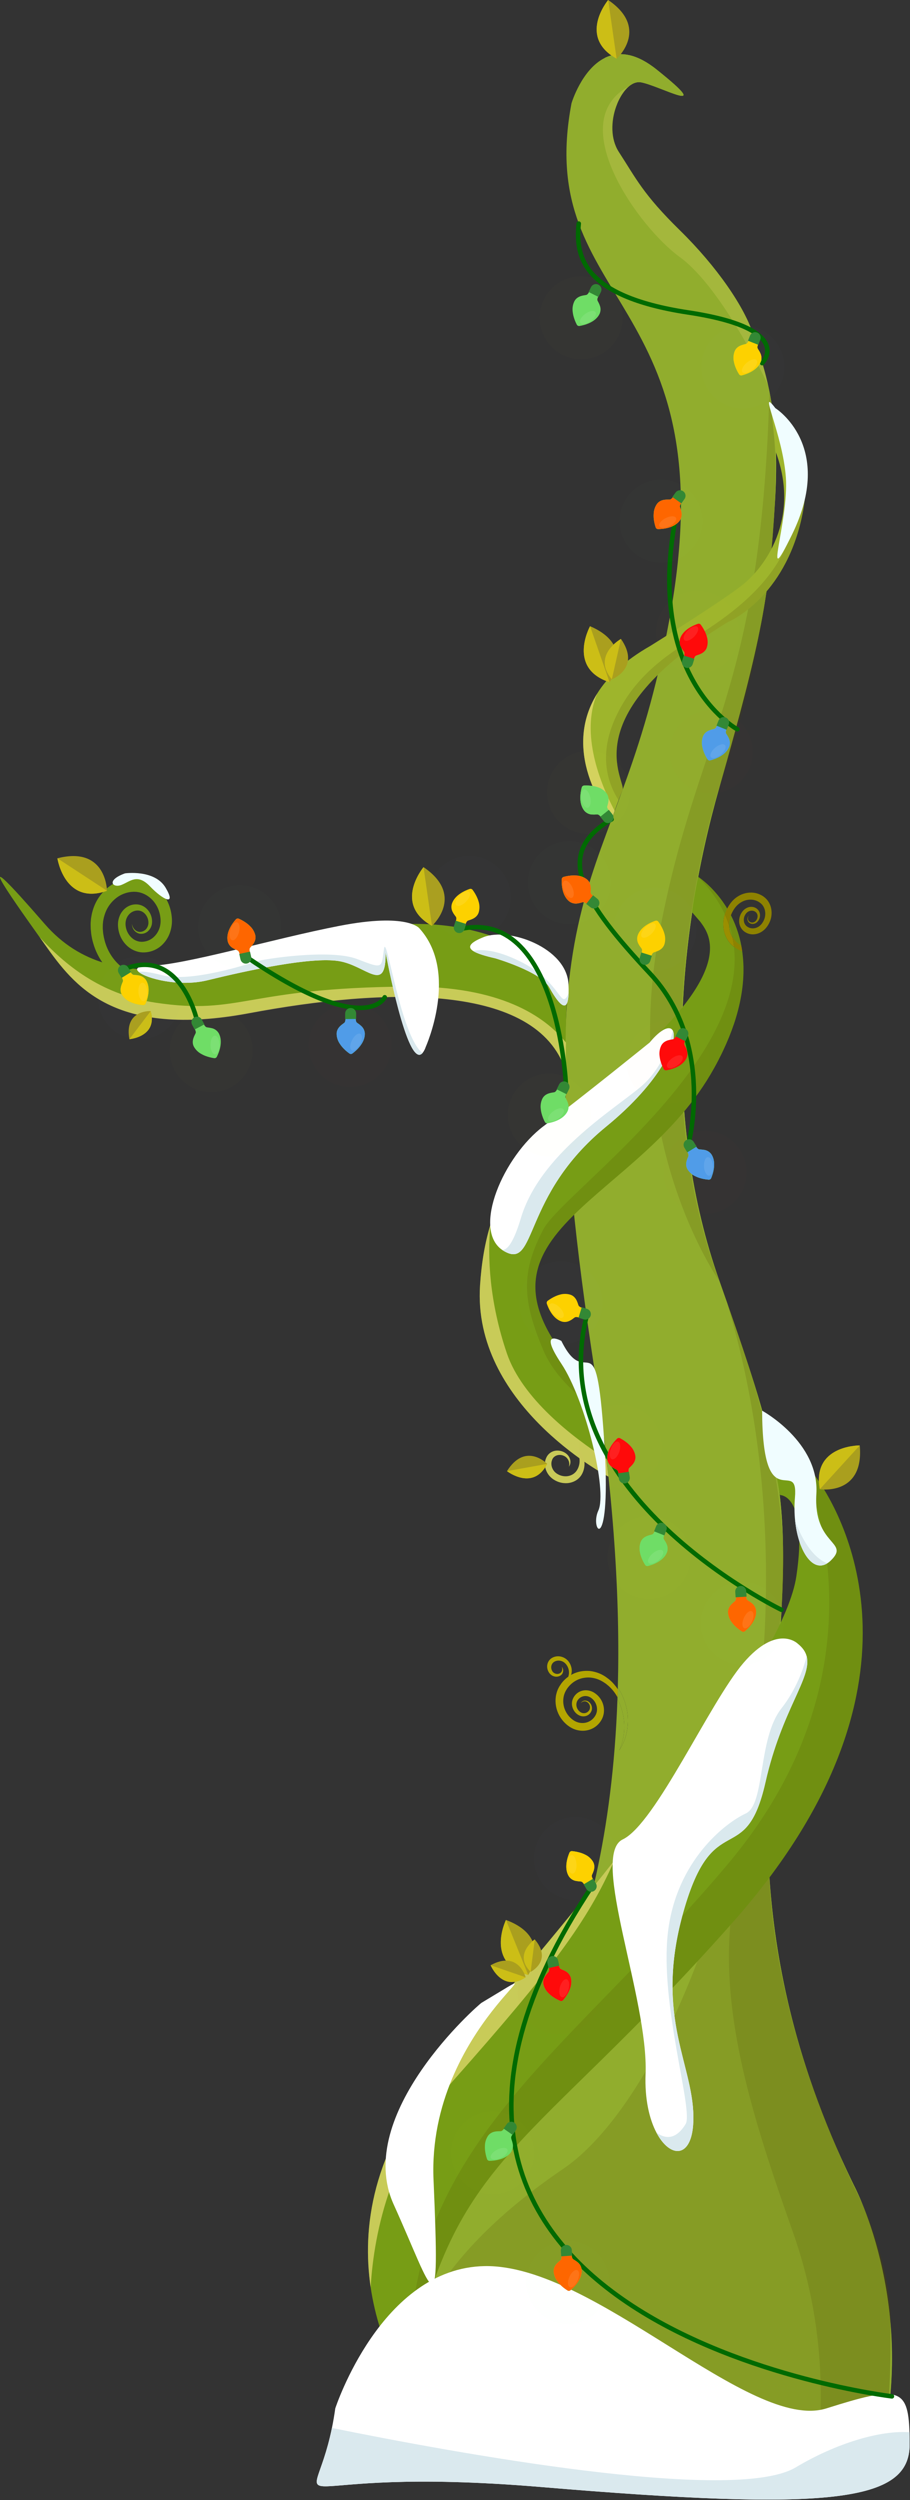 <svg width="1009" height="2770" viewBox="0 0 1009 2770" fill="none" xmlns="http://www.w3.org/2000/svg">
<rect x="0" y="0" width="1009" height="2770" fill="#333333" stroke="none"/>
<path d="M981.117 2697.39C981.123 2697.45 981.123 2697.5 981.117 2697.55C979.312 2707.02 977.187 2716.63 974.674 2726.36C973.151 2732.25 971.489 2738.19 969.689 2744.17H462.321C462.321 2744.17 455.505 2713.14 452.738 2667.16C452.056 2655.74 451.628 2643.41 451.602 2630.4C451.602 2623.33 451.709 2616.06 451.976 2608.64C454.168 2546.76 466.679 2473.8 505.147 2412.6C569.304 2310.27 673.694 2182.35 684.628 1882.42C685.739 1884.5 686.726 1886.65 687.582 1888.86C690.8 1896.96 692.372 1905.63 692.206 1914.35C692.07 1923.08 690.122 1931.68 686.486 1939.62C687.582 1937.76 688.745 1935.92 689.787 1933.98L691.124 1930.99C691.63 1930 692.076 1928.98 692.46 1927.94C697.172 1914.81 697.467 1900.51 693.303 1887.2C691.392 1880.98 688.606 1875.06 685.029 1869.62C687.702 1772.05 680.591 1656.66 659.352 1518.63C570.815 943.226 682.436 1008.92 742.223 686.421C808.853 326.657 590.864 339.662 633.703 114.348C633.703 114.348 644.917 76.749 670.74 64.118L671.783 63.623C685.229 57.502 702.525 58.157 724.165 74.076C725.404 74.967 726.66 75.929 727.934 76.963C795.046 130.601 731.436 94.833 710.558 91.225C709.609 91.062 708.645 91.013 707.685 91.077C707.399 91.077 707.119 91.104 706.842 91.158L706 91.291L705.158 91.478C704.428 91.663 703.713 91.904 703.02 92.2L702.472 92.427C702.057 92.615 701.656 92.815 701.255 93.042C699.872 93.8 698.569 94.696 697.366 95.716C696.724 96.25 696.029 96.838 695.468 97.453C694.906 98.068 694.225 98.79 693.623 99.431C693.022 100.073 692.434 100.848 691.859 101.61C691.565 101.984 691.284 102.372 691.004 102.773C690.429 103.561 689.881 104.39 689.346 105.246C689.092 105.633 688.865 106.021 688.638 106.408C688.518 106.583 688.411 106.767 688.317 106.956C687.684 108.026 687.083 109.135 686.512 110.285L685.831 111.621C685.67 111.955 685.523 112.29 685.376 112.624C685.002 113.439 684.641 114.268 684.307 115.11V115.19C678.092 130.601 676.448 150.41 684.454 165.447C684.989 166.463 685.577 167.465 686.218 168.441C705.252 197.7 712.871 215.036 753.798 255.134C794.725 295.233 826.149 340.678 835.666 372.155C836.325 374.321 837.029 376.548 837.778 378.838C838.072 379.721 838.353 380.616 838.66 381.512C839.622 384.479 840.652 387.566 841.707 390.868L842.148 392.205C842.322 392.726 842.496 393.26 842.656 393.808L843.579 396.696L844.22 398.794L844.742 400.505C844.929 401.08 845.102 401.668 845.276 402.256C845.797 404.007 846.332 405.825 846.853 407.683L847.375 409.554L847.896 411.452L848.417 413.39L848.939 415.368L849.46 417.386C849.62 418.055 849.794 418.723 849.968 419.431C850.302 420.768 850.636 422.212 850.97 423.628C851.131 424.35 851.304 425.072 851.465 425.794C852.36 429.804 853.216 433.92 854.031 438.291C854.232 439.36 854.419 440.456 854.619 441.552C854.766 442.354 854.9 443.156 855.034 443.972C855.247 445.201 855.448 446.445 855.648 447.701C855.795 448.69 855.956 449.679 856.103 450.682C856.343 452.352 856.584 454.037 856.825 455.761C856.958 456.723 857.079 457.685 857.199 458.661C857.413 460.332 857.613 462.016 857.814 463.74C858.068 465.959 858.295 468.231 858.522 470.544C858.616 471.506 858.709 472.482 858.789 473.471C859.217 478.256 859.574 483.251 859.859 488.455C859.859 489.35 859.952 490.232 860.006 491.128C860.229 495.904 860.393 500.854 860.5 505.978C860.5 508.103 860.5 510.268 860.581 512.46C860.661 525.051 860.313 538.711 859.444 553.575C853.269 658.673 845.169 705.816 797.572 872.693C749.975 1039.57 734.751 1241.12 797.572 1418.82C800.727 1427.73 803.752 1436.33 806.648 1444.61V1444.69C818.677 1479.22 828.729 1508.68 836.896 1534.99C857.092 1600.05 866.101 1645.93 867.919 1701.99C868.721 1726.39 868.146 1752.78 866.582 1783.4C860.474 1899.98 821.137 2073.44 896.79 2299.73C897.084 2300.63 897.391 2301.53 897.698 2302.41L897.859 2302.89C909.453 2337.02 922.929 2370.49 938.225 2403.14C938.318 2403.34 938.399 2403.54 938.505 2403.74C941.098 2409.32 943.772 2414.92 946.525 2420.55C946.525 2420.67 946.645 2420.79 946.712 2420.91C947.26 2421.96 948.971 2425.28 951.39 2430.66L951.751 2431.43C961.402 2452.94 981.585 2504.95 987.466 2574.64V2574.72C990.919 2615.71 988.783 2656.98 981.117 2697.39V2697.39Z" fill="#91AD2D"/>
<path d="M974.646 2726.36H482.769C482.769 2726.36 475.953 2695.32 473.199 2649.33C472.518 2637.93 472.076 2625.59 472.063 2612.58C471.97 2546.62 482.596 2463.32 525.608 2394.72C611.272 2258.19 768.338 2076.15 679.814 1500.74C591.29 925.343 702.897 991.051 762.684 668.538C829.315 308.787 611.326 321.792 654.164 96.465C657.932 84.858 663.517 73.922 670.712 64.065L671.754 63.571C685.201 57.449 702.496 58.104 724.136 74.023C725.375 74.914 726.631 75.876 727.906 76.91C795.017 130.549 731.408 94.781 710.53 91.172C709.581 91.01 708.616 90.96 707.656 91.025C703.79 91.435 700.156 93.069 697.284 95.689C692.151 100.007 687.54 106.944 684.225 115.137V115.217C677.809 130.214 676.098 150.077 684.372 165.474C684.906 166.49 685.495 167.493 686.136 168.468C705.17 197.727 712.788 215.063 753.716 255.162C794.643 295.26 826.067 340.705 835.584 372.183C839.794 386.084 846.143 402.644 851.383 425.888C857.985 455.173 862.811 495.085 859.402 553.682C853.227 658.781 845.127 705.923 797.53 872.8C749.933 1039.68 734.709 1241.23 797.53 1418.93C860.351 1596.63 873.717 1647.04 866.553 1783.56C859.389 1920.08 806.579 2134.65 946.51 2420.73C946.336 2420.73 1018.83 2555.15 974.646 2726.36Z" fill="#91AD2D"/>
<path opacity="0.17" d="M981.117 2697.39C981.123 2697.44 981.123 2697.5 981.117 2697.55C979.717 2707.3 977.562 2716.93 974.674 2726.36L969.689 2744.17H462.321C462.321 2744.17 455.505 2713.14 452.738 2667.16C452.056 2655.74 451.628 2643.4 451.602 2630.4C451.602 2623.33 451.709 2616.06 451.976 2608.64C457.425 2589.36 465.18 2570.82 475.073 2553.4C501.217 2506.74 547.143 2455.52 624.226 2403.19C768.34 2305.36 927.558 1846.32 806.487 1444.83C807.824 1448.12 822.126 1483.87 836.735 1535.13C850.101 1582.1 863.708 1642.06 867.758 1702.13C869.81 1729.25 869.363 1756.5 866.422 1783.54C858.495 1850.59 850.542 1923.41 850.235 2000.7C850.128 2029.05 851.037 2058.01 853.349 2087.49C856.24 2125.02 861.499 2162.32 869.095 2199.18C876.143 2233.29 885.339 2266.93 896.629 2299.88C896.923 2300.78 897.231 2301.67 897.538 2302.55L897.698 2303.03C899.035 2306.7 907.696 2330.77 919.165 2359.17C919.298 2359.51 919.432 2359.85 919.579 2360.2C919.9 2361 920.22 2361.82 920.555 2362.62C925.981 2375.99 931.969 2390.06 938.064 2403.33C938.158 2403.53 938.238 2403.74 938.345 2403.94C941.018 2409.75 943.692 2415.4 946.365 2420.75C946.365 2420.87 946.485 2420.99 946.552 2421.11C948.129 2424.29 949.693 2427.55 951.23 2430.86L951.591 2431.63C953.275 2435.27 954.924 2438.97 956.536 2442.74C975.075 2485.99 988.415 2536.37 987.279 2574.84V2574.92C987.346 2577.59 989.016 2646.91 981.117 2697.39Z" fill="#4E4700"/>
<path opacity="0.17" d="M797.357 1418.93C797.357 1418.93 688.289 1264.99 730.526 1036.87C772.764 808.749 843.257 773.743 853.121 434.816C853.121 434.816 887.953 606.773 797.357 872.8C797.357 872.8 702.003 1161.79 797.357 1418.93Z" fill="#4E4700"/>
<path opacity="0.17" d="M974.647 2726.36L969.661 2744.17L902.136 2746.91C911.652 2693.29 920.327 2590.02 879.64 2474.48C822.326 2311.67 767.872 2145.96 850.235 2000.72C853.211 1995.45 856.379 1990.21 859.738 1985C859.431 1986.1 849.74 2021.17 853.349 2087.51C855.587 2125.1 860.852 2162.45 869.094 2199.19C879.213 2245.44 895.025 2298.87 919.164 2359.15C919.298 2359.48 919.431 2359.83 919.578 2360.18C919.725 2360.52 919.779 2360.7 919.886 2360.96C920.1 2361.51 920.327 2362.05 920.554 2362.6C933.84 2395.53 945.95 2421.41 956.549 2442.71C975.088 2485.97 988.428 2536.34 987.292 2574.81C987.278 2574.81 990.045 2678.83 974.647 2726.36Z" fill="#4E4700"/>
<path d="M812.597 2129.77C587.417 2383.98 501.82 2386.6 454.958 2627.95C453.871 2633.51 452.81 2639.2 451.776 2645.02C451.776 2645.02 420.847 2601.24 410.983 2534.23C401.466 2469.59 411.571 2383.34 487.999 2293.95C599.7 2163.29 661.385 2086.5 687.316 2053.56C697.514 2040.59 702.179 2034.41 702.179 2034.41C702.179 2034.41 869.711 1837.2 883.037 1746.19C896.363 1655.18 864.792 1656.47 864.792 1656.47C864.792 1656.47 854.607 1594.44 845.05 1562.99C848.124 1573.88 866.115 1586.21 883.892 1609.29C892.714 1620.74 900.466 1630.89 903.942 1635.65C935.486 1678.54 1042.96 1869.72 812.597 2129.77Z" fill="#779D15"/>
<path d="M824.345 1071.74C824.345 1070.86 824.345 1069.98 824.278 1069.07C824.211 1068.16 824.278 1067.33 824.158 1066.4C824.037 1065.46 824.064 1064.67 823.997 1063.83C823.93 1062.99 823.877 1062.13 823.797 1061.29C823.65 1059.61 823.476 1057.96 823.262 1056.33C823.168 1055.56 823.062 1054.78 822.955 1054.02C822.962 1053.98 822.962 1053.95 822.955 1053.91V1053.91C822.794 1052.84 822.634 1051.8 822.46 1050.77C822.286 1049.74 822.113 1048.75 821.925 1047.78C821.925 1047.78 821.925 1047.7 821.925 1047.66C821.725 1046.57 821.498 1045.51 821.271 1044.45C821.083 1043.62 820.896 1042.78 820.696 1041.96C820.495 1041.15 820.281 1040.25 820.068 1039.42C819.934 1038.92 819.8 1038.41 819.653 1037.91C819.506 1037.42 819.332 1036.71 819.145 1036.11C818.958 1035.51 818.784 1034.87 818.597 1034.25C818.343 1033.41 818.076 1032.59 817.809 1031.78C817.007 1029.33 816.138 1026.95 815.229 1024.67C814.935 1023.92 814.627 1023.17 814.32 1022.44C813.839 1021.29 813.344 1020.15 812.836 1019.04C812.636 1018.59 812.422 1018.13 812.208 1017.7C811.634 1016.46 811.032 1015.24 810.431 1014.05C809.094 1011.38 807.757 1008.96 806.287 1006.61C805.846 1005.86 805.392 1005.14 804.95 1004.42L803.694 1002.48C802.945 1001.33 802.184 1000.21 801.422 999.125C801.128 998.697 800.82 998.283 800.526 997.868C798.936 995.663 797.332 993.605 795.741 991.68C795.3 991.145 794.872 990.624 794.404 990.116C792.622 988.031 790.889 986.119 789.205 984.382L788.082 983.246C786.064 981.214 784.166 979.463 782.468 977.979L781.773 977.378C779.354 975.293 777.349 973.782 775.999 972.793L775.264 972.272L774.168 971.537L774.021 971.443C768.942 996.759 767.338 1010.7 767.338 1010.7L776.427 1021.21C785.235 1033.49 814.975 1068.35 712.162 1162.62C663.095 1207.61 621.86 1238.9 591.198 1273.81C570.066 1297.87 553.96 1323.67 543.815 1356.84C537.827 1376.39 533.924 1398.49 532.253 1424.32C523.886 1554.56 667.867 1632.44 674.443 1635.93L674.67 1636.05C674.676 1636.02 674.676 1635.99 674.67 1635.96C674.376 1633.14 673.521 1625.91 672.384 1616.54C671.89 1612.53 671.355 1608 670.781 1603.32C669.257 1590.94 667.559 1577.08 666.102 1565.26L662.627 1537.19L635.547 1514.2C506.563 1362.71 708.847 1333.25 791.664 1183.71C792.426 1182.38 793.161 1181.04 793.883 1179.7C795.336 1177.03 796.726 1174.36 798.053 1171.68C799.39 1169.01 800.727 1166.43 801.876 1163.85C806.455 1154.2 810.472 1144.3 813.906 1134.19C814.307 1133.01 814.694 1131.84 815.055 1130.67C822.032 1108.58 824.666 1089 824.345 1071.74ZM808.519 1024.96C808.519 1025.15 808.519 1025.32 808.519 1025.51C808.6 1027.48 808.873 1029.43 809.334 1031.35C809.441 1031.87 809.575 1032.37 809.722 1032.86C810.332 1034.76 811.148 1036.59 812.155 1038.31C812.912 1041.92 813.491 1045.54 813.892 1049.17C811.723 1047.56 809.8 1045.64 808.185 1043.47C806.408 1041.05 804.977 1038.39 803.935 1035.57C802.925 1032.63 802.297 1029.56 802.063 1026.46C801.95 1024.83 801.95 1023.2 802.063 1021.57C802.265 1018.65 802.803 1015.76 803.667 1012.96C805.503 1016.85 807.118 1020.84 808.506 1024.91L808.519 1024.96Z" fill="#779D15"/>
<path d="M886.846 582.418C864.952 665.836 806.876 689.348 806.876 689.348C634.265 794.82 695.027 864.712 690.269 875.539C688.932 878.599 687.369 882.502 685.845 886.526C684.321 890.549 682.744 894.839 681.461 898.435C679.509 903.781 678.146 907.791 678.146 907.791C678.146 907.791 619.629 836.87 662.026 768.622C673.401 750.297 692.047 732.173 721.065 715.652C721.065 715.652 801.168 665.863 823.985 647.485C846.801 629.106 888.316 575.989 859.953 500.136L854.78 448.475V448.248C854.78 448.248 911.921 486.836 886.846 582.418Z" fill="#9EB52C"/>
<path d="M627.114 1154.72C626.873 1172.1 626.927 1185.8 626.927 1185.8C594.554 1088.22 426.581 1094.06 276.184 1122.24C125.788 1150.42 81.987 1091.9 49.627 1046.39L43.586 1037.89C10.558 991.491 -38.108 922.735 49.627 1023.77C69.236 1046.35 91.878 1059.95 116.619 1067.26C123.974 1069.43 131.473 1071.06 139.061 1072.16C157.065 1074.83 175.965 1074.83 195.453 1073.04C200.309 1072.61 205.21 1072.07 210.155 1071.41C283.843 1061.74 364.535 1030.61 436.165 1024.71C567.528 1013.88 630.362 1090.45 630.362 1090.45C628.237 1102.47 627.421 1131.77 627.114 1154.72Z" fill="#779D15"/>
<path opacity="0.7" d="M627.248 1186.18C594.876 1088.61 426.903 1094.45 276.506 1122.63C126.11 1150.8 82.309 1092.29 49.949 1046.78L43.961 1038.27C76.32 1073.82 116.272 1102.51 172.37 1110.92C267.43 1125.18 271.828 1094.29 452.419 1093.1C554.777 1092.43 604.031 1125.94 627.516 1155.11C627.195 1172.44 627.248 1186.18 627.248 1186.18Z" fill="#ECDE76"/>
<path opacity="0.7" d="M681.047 2061.5C651.641 2128.93 610.273 2183.57 504.199 2303.42C434.828 2381.79 414.779 2469.87 410.983 2534.26C401.466 2469.62 411.571 2383.37 487.999 2293.97C599.7 2163.29 655.116 2094.44 681.047 2061.5Z" fill="#ECDE76"/>
<path opacity="0.17" d="M812.597 2129.77C587.416 2383.98 501.819 2386.6 454.957 2627.95C445.361 2379.48 631.552 2274.94 808.213 2063.9C1001.72 1832.67 883.892 1609.32 883.892 1609.32C892.714 1620.77 900.466 1630.92 903.941 1635.67C935.486 1678.54 1042.96 1869.72 812.597 2129.77Z" fill="#4E4700"/>
<path opacity="0.7" d="M674.657 1636H674.443C667.867 1632.51 523.886 1554.62 532.253 1424.38C533.924 1398.56 537.827 1376.45 543.815 1356.91C540.26 1392.4 542.706 1442.68 562.02 1499.46C579.169 1549.85 635.534 1592.92 672.371 1616.6C673.507 1625.94 674.363 1633.18 674.657 1636Z" fill="#ECDE76"/>
<path opacity="0.17" d="M815.001 1130.7C814.64 1131.86 814.253 1133.04 813.852 1134.21C810.43 1144.33 806.413 1154.23 801.822 1163.87C800.606 1166.45 799.336 1169.07 798 1171.71C796.663 1174.34 795.326 1177.05 793.829 1179.73C793.107 1181.06 792.372 1182.4 791.61 1183.74C708.74 1333.28 506.509 1362.74 635.493 1514.23L662.573 1537.22L666.048 1565.29C642.551 1549.25 614.976 1525.51 602.626 1496.42C579.008 1440.81 577.524 1409.33 602.626 1361.8C623.477 1322.33 828.662 1180.02 813.812 1049.1C813.411 1045.48 812.831 1041.86 812.074 1038.25C811.124 1033.72 809.905 1029.26 808.425 1024.88C807.045 1020.78 805.434 1016.77 803.6 1012.85C797.051 998.721 787.333 984.86 773.914 971.414L774.061 971.508L775.157 972.243L775.892 972.764C777.228 973.753 779.247 975.263 781.666 977.349L782.361 977.95C784.059 979.434 785.957 981.185 787.975 983.216L789.098 984.353C790.782 986.09 792.515 988.001 794.297 990.087C794.738 990.595 795.166 991.116 795.634 991.65C797.224 993.575 798.828 995.66 800.419 997.839C800.713 998.253 801.02 998.668 801.314 999.095C802.076 1000.18 802.838 1001.3 803.587 1002.45L804.843 1004.39C805.284 1005.11 805.739 1005.83 806.18 1006.58C807.596 1008.93 808.986 1011.42 810.323 1014.03C810.925 1015.22 811.526 1016.43 812.101 1017.67C812.315 1018.12 812.529 1018.57 812.729 1019.01C813.237 1020.12 813.732 1021.26 814.213 1022.41C814.52 1023.14 814.828 1023.89 815.122 1024.64C816.031 1026.92 816.899 1029.3 817.701 1031.75C817.969 1032.56 818.236 1033.38 818.49 1034.22C818.677 1034.84 818.864 1035.45 819.038 1036.08C819.212 1036.71 819.385 1037.28 819.546 1037.88C819.706 1038.49 819.826 1038.89 819.96 1039.39C820.174 1040.22 820.388 1041.08 820.588 1041.93C820.789 1042.79 820.976 1043.59 821.163 1044.42C821.39 1045.48 821.618 1046.55 821.818 1047.63C821.818 1047.63 821.818 1047.71 821.818 1047.75C822.005 1048.72 822.192 1049.73 822.353 1050.74C822.513 1051.76 822.687 1052.81 822.847 1053.88C822.855 1053.92 822.855 1053.96 822.847 1053.99C822.954 1054.75 823.061 1055.53 823.155 1056.3C823.369 1057.93 823.556 1059.58 823.689 1061.26C823.769 1062.1 823.836 1062.95 823.89 1063.8C823.943 1064.66 824.01 1065.5 824.05 1066.37C824.09 1067.24 824.144 1068.11 824.17 1069.04C824.197 1069.98 824.237 1070.79 824.237 1071.71C824.665 1089 822.032 1108.58 815.001 1130.7Z" fill="#4E4700"/>
<path opacity="0.7" d="M681.527 898.395C679.576 903.741 678.212 907.751 678.212 907.751C678.212 907.751 619.695 836.83 662.093 768.582C643.487 813.025 665.247 867.519 681.527 898.395Z" fill="#ECDE76"/>
<path opacity="0.17" d="M886.846 582.42C864.953 665.838 806.876 689.349 806.876 689.349C634.265 794.822 695.028 864.714 690.27 875.54C688.933 878.601 687.369 882.504 685.845 886.528C674.725 869.312 663.283 838.543 681.622 796.974C704.224 745.675 746.582 721.335 775.88 702.729C805.179 684.123 847.296 654.517 868.561 612.026C889.827 569.535 887.568 540.744 884.4 516.591C881.433 493.869 865.34 463.902 854.808 448.517V448.29C854.808 448.29 911.921 486.838 886.846 582.42Z" fill="#4E4700"/>
<path opacity="0.21" d="M851.277 425.874C850.515 424.23 800.899 318.945 753.703 284.794C708.138 251.78 624.185 135.013 697.178 95.676C692.045 99.993 687.434 106.93 684.119 115.124V115.204C677.703 130.201 675.992 150.063 684.266 165.461C684.801 166.477 685.389 167.479 686.03 168.455C705.064 197.713 712.683 215.049 753.61 255.148C794.537 295.246 825.961 340.692 835.478 372.169C839.648 386.07 845.997 402.631 851.277 425.874Z" fill="#ECDE76"/>
<path d="M208.846 1072.96C201.723 1080.65 192.825 1086.48 182.929 1089.93L179.199 1091.27C177.939 1091.63 176.658 1091.92 175.363 1092.14L171.474 1092.93L167.464 1093.27C162.024 1093.83 156.53 1093.53 151.184 1092.38C145.653 1091.15 140.321 1089.15 135.345 1086.44C130.26 1083.52 125.567 1079.95 121.377 1075.84C119.2 1073.66 117.177 1071.33 115.322 1068.87C109.829 1061.68 105.747 1053.52 103.293 1044.81C102.433 1041.88 101.772 1038.9 101.315 1035.88C101.061 1034.4 100.967 1032.87 100.82 1031.36C100.615 1029.85 100.517 1028.32 100.526 1026.79C100.526 1025.25 100.432 1023.7 100.526 1022.18L100.927 1017.57L101.729 1013.06C101.996 1011.57 102.477 1010.12 102.852 1008.65C106.159 997.257 113.351 987.378 123.182 980.731C127.95 977.589 133.27 975.375 138.86 974.208C140.264 973.968 141.667 973.66 143.097 973.527L147.388 973.286C148.858 973.286 150.369 973.42 151.866 973.527C153.365 973.681 154.852 973.935 156.316 974.289C162.347 975.771 167.975 978.569 172.797 982.482C177.822 986.538 181.966 991.577 184.974 997.292C187.955 1003.03 189.802 1009.3 190.414 1015.74C191.144 1022.16 190.295 1028.66 187.941 1034.68C185.694 1040.41 181.945 1045.43 177.088 1049.21C172.326 1052.8 166.602 1054.89 160.647 1055.21C157.556 1055.41 154.454 1055.03 151.505 1054.08C146.909 1052.63 142.766 1050.01 139.475 1046.49C136.043 1042.85 133.524 1038.44 132.124 1033.63C131.215 1030.5 130.765 1027.26 130.787 1024C130.831 1020.75 131.507 1017.55 132.779 1014.56C133.961 1011.73 135.739 1009.19 137.991 1007.1C140.176 1005.09 142.791 1003.59 145.637 1002.73C148.507 1001.91 151.535 1001.79 154.459 1002.4C157.529 1003.11 160.347 1004.64 162.612 1006.84C164.894 1009.04 166.608 1011.76 167.609 1014.77C168.61 1017.78 168.867 1020.99 168.359 1024.12C167.796 1027.03 166.322 1029.68 164.149 1031.7C162.105 1033.57 159.438 1034.62 156.664 1034.65C155.281 1034.68 153.909 1034.39 152.654 1033.81C151.347 1033.22 150.177 1032.36 149.219 1031.3C148.272 1030.25 147.537 1029.04 147.054 1027.71C146.572 1026.39 146.336 1024.99 146.359 1023.58C146.52 1024.91 146.909 1026.19 147.508 1027.38C148.116 1028.54 148.932 1029.58 149.914 1030.44C150.802 1031.24 151.857 1031.83 153.002 1032.16C154.095 1032.51 155.254 1032.58 156.383 1032.39C158.588 1032.08 160.606 1030.97 162.064 1029.29C163.499 1027.57 164.371 1025.44 164.563 1023.21C164.698 1020.92 164.295 1018.63 163.387 1016.53C162.495 1014.45 161.12 1012.62 159.377 1011.18C157.765 1009.9 155.832 1009.1 153.79 1008.85C151.8 1008.67 149.795 1008.97 147.949 1009.74C146.106 1010.48 144.452 1011.62 143.111 1013.09C141.727 1014.61 140.671 1016.4 140.01 1018.34C139.363 1020.32 139.082 1022.4 139.181 1024.48C139.332 1026.66 139.781 1028.81 140.518 1030.87C142.007 1034.83 144.657 1038.26 148.123 1040.69C149.755 1041.78 151.565 1042.57 153.469 1043.03C155.329 1043.5 157.262 1043.61 159.163 1043.35C163.11 1042.94 166.838 1041.34 169.856 1038.77C172.956 1036.13 175.295 1032.72 176.633 1028.88C176.985 1027.9 177.275 1026.91 177.502 1025.9C177.689 1024.88 177.849 1023.85 177.956 1022.81L178.063 1021.22C178.063 1020.7 178.063 1020.16 178.063 1019.65C178.048 1018.55 177.959 1017.45 177.796 1016.37C177.293 1011.94 175.93 1007.65 173.786 1003.75C171.707 999.964 168.878 996.644 165.472 993.99C162.214 991.412 158.425 989.586 154.378 988.644L151.411 988.163C150.409 988.163 149.42 988.042 148.404 988.029L145.276 988.243C144.247 988.336 143.231 988.604 142.255 988.737C138.205 989.61 134.352 991.228 130.894 993.509C123.684 998.369 118.387 1005.58 115.91 1013.92C115.63 1015 115.229 1016.04 115.015 1017.14L114.373 1020.47L114.039 1023.86C113.919 1024.99 114.039 1026.16 113.946 1027.29C113.919 1028.46 113.973 1029.63 114.106 1030.79C114.226 1031.98 114.253 1033.19 114.44 1034.37C114.775 1036.74 115.244 1039.09 115.844 1041.41C119.045 1054.47 126.853 1065.93 137.831 1073.68C138.633 1074.27 139.448 1074.82 140.277 1075.34C144.213 1077.72 148.453 1079.55 152.881 1080.79C157.266 1081.97 161.802 1082.5 166.341 1082.34L169.79 1082.26L173.171 1081.78C174.316 1081.67 175.454 1081.5 176.58 1081.27L179.921 1080.47C184.935 1079.16 189.747 1077.17 194.223 1074.56C199.062 1074.17 203.936 1073.64 208.846 1072.96Z" fill="#779D15"/>
<path d="M813.852 1049.11C811.682 1047.5 809.76 1045.58 808.144 1043.42C806.367 1041 804.937 1038.34 803.894 1035.52C802.885 1032.57 802.256 1029.51 802.023 1026.4C801.909 1024.77 801.909 1023.14 802.023 1021.51C802.224 1018.59 802.762 1015.7 803.627 1012.9C805.46 1016.82 807.071 1020.84 808.452 1024.93C808.452 1025.12 808.452 1025.29 808.452 1025.48C808.533 1027.45 808.806 1029.41 809.267 1031.32C809.374 1031.84 809.508 1032.34 809.655 1032.83C810.265 1034.73 811.081 1036.56 812.087 1038.29C812.898 1041.88 813.486 1045.49 813.852 1049.11Z" fill="#9B8E00"/>
<path d="M822.447 1050.82C822.62 1051.85 822.781 1052.89 822.941 1053.96C822.527 1053.82 822.112 1053.67 821.698 1053.5L819.76 1052.71C819.127 1052.41 818.511 1052.07 817.915 1051.71L816.098 1050.66L814.387 1049.42L813.906 1049.07C813.505 1045.45 812.925 1041.84 812.168 1038.22C812.395 1038.61 812.622 1038.98 812.863 1039.35C814.203 1041.37 815.834 1043.17 817.702 1044.7L819.038 1045.86L820.562 1046.85C820.976 1047.13 821.377 1047.44 821.818 1047.7C821.818 1047.7 821.818 1047.78 821.818 1047.82C822.099 1048.8 822.286 1049.81 822.447 1050.82Z" fill="#8E8200"/>
<path d="M854.873 1017.25C854.061 1020.58 852.608 1023.73 850.596 1026.51C848.65 1029.32 846.044 1031.62 843.004 1033.19C840.121 1034.69 836.891 1035.38 833.648 1035.21C830.493 1034.98 827.478 1033.82 824.987 1031.87C823.681 1030.87 822.574 1029.63 821.725 1028.22C820.398 1026.03 819.652 1023.54 819.56 1020.98C819.473 1018.32 820.009 1015.69 821.124 1013.28C821.859 1011.71 822.818 1010.26 823.971 1008.97C825.121 1007.7 826.51 1006.66 828.061 1005.91C829.518 1005.19 831.114 1004.79 832.739 1004.75C834.317 1004.71 835.884 1005.03 837.324 1005.67C838.756 1006.35 840.003 1007.36 840.959 1008.63C841.935 1009.98 842.526 1011.57 842.67 1013.24C842.813 1014.91 842.547 1016.6 841.895 1018.15C841.243 1019.71 840.225 1021.08 838.928 1022.15C837.684 1023.11 836.168 1023.66 834.597 1023.7C833.13 1023.73 831.703 1023.23 830.587 1022.27C830.017 1021.8 829.56 1021.21 829.25 1020.53C828.937 1019.84 828.769 1019.09 828.756 1018.33C828.744 1017.59 828.876 1016.85 829.144 1016.15C829.415 1015.45 829.808 1014.81 830.306 1014.25C829.91 1014.84 829.616 1015.49 829.438 1016.18C829.276 1016.85 829.24 1017.55 829.331 1018.24C829.412 1018.86 829.626 1019.46 829.959 1020C830.282 1020.55 830.743 1021.01 831.295 1021.34C832.288 1021.98 833.479 1022.25 834.65 1022.09C835.826 1021.9 836.917 1021.36 837.778 1020.53C838.615 1019.67 839.246 1018.62 839.623 1017.47C839.996 1016.33 840.088 1015.12 839.89 1013.93C839.695 1012.86 839.204 1011.87 838.473 1011.06C837.734 1010.29 836.816 1009.71 835.8 1009.37C834.806 1009.03 833.746 1008.91 832.699 1009.03C831.615 1009.14 830.568 1009.48 829.625 1010.03C828.679 1010.6 827.842 1011.33 827.152 1012.19C826.452 1013.12 825.876 1014.13 825.441 1015.2C824.656 1017.31 824.521 1019.61 825.053 1021.79C825.333 1022.79 825.785 1023.74 826.39 1024.58C826.973 1025.42 827.707 1026.14 828.555 1026.71C830.277 1027.92 832.321 1028.58 834.423 1028.61C836.582 1028.63 838.709 1028.09 840.585 1027.02C841.047 1026.75 841.493 1026.45 841.922 1026.14C842.349 1025.79 842.764 1025.44 843.178 1025.05L843.78 1024.46C843.967 1024.26 844.14 1024.04 844.314 1023.84C844.697 1023.4 845.045 1022.93 845.357 1022.43C846.699 1020.48 847.648 1018.29 848.15 1015.98C848.642 1013.74 848.674 1011.42 848.244 1009.17C847.834 1007.01 846.958 1004.96 845.678 1003.17L844.662 1001.94C844.261 1001.58 843.9 1001.21 843.499 1000.85L842.162 999.844C841.721 999.51 841.227 999.269 840.826 998.975C838.9 997.92 836.798 997.222 834.624 996.917C830.047 996.342 825.413 997.371 821.511 999.831C821.017 1000.16 820.496 1000.45 820.028 1000.81L818.611 1001.92L817.274 1003.15C816.847 1003.56 816.459 1004.05 816.045 1004.48C815.628 1004.94 815.244 1005.43 814.895 1005.94C814.521 1006.46 814.107 1006.95 813.772 1007.49C813.078 1008.55 812.444 1009.66 811.874 1010.79C811.33 1011.88 810.848 1013 810.431 1014.15C809.16 1017.61 808.527 1021.27 808.56 1024.96C807.179 1020.86 805.568 1016.85 803.734 1012.93C804.297 1011.15 804.981 1009.41 805.779 1007.72C805.94 1007.37 806.114 1007.02 806.287 1006.67C806.836 1005.57 807.443 1004.5 808.105 1003.47C808.52 1002.78 809.014 1002.13 809.442 1001.49C809.887 1000.81 810.383 1000.17 810.925 999.563C811.46 998.949 811.968 998.227 812.543 997.719L814.307 996.021L816.205 994.498C816.833 994.003 817.542 993.589 818.197 993.161C823.486 989.798 829.78 988.381 836 989.151C838.996 989.574 841.884 990.558 844.515 992.051C845.17 992.439 845.851 992.813 846.453 993.254L848.244 994.658C848.832 995.166 849.393 995.754 849.955 996.315C850.495 996.904 850.999 997.524 851.465 998.173C853.352 1000.88 854.62 1003.96 855.181 1007.21C855.75 1010.54 855.646 1013.95 854.873 1017.25V1017.25Z" fill="#8E8200"/>
<path d="M631.738 1597.54C637.173 1599.86 641.692 1603.9 644.596 1609.05C646.048 1611.65 647.085 1614.46 647.671 1617.39C648.234 1620.28 648.256 1623.25 647.737 1626.14C647.259 1629.03 646.224 1631.79 644.69 1634.28C643.068 1636.82 640.864 1638.94 638.261 1640.46C635.553 1642.02 632.538 1642.96 629.426 1643.24C626.184 1643.51 622.919 1643.13 619.829 1642.12C618.24 1641.6 616.708 1640.92 615.258 1640.1C612.966 1638.84 610.916 1637.19 609.203 1635.22C607.508 1633.25 606.193 1630.98 605.327 1628.54C604.466 1626.23 604.08 1623.78 604.19 1621.32C604.289 1618.95 604.9 1616.63 605.981 1614.51C606.675 1613.1 607.622 1611.83 608.775 1610.76C611.137 1608.58 614.199 1607.31 617.41 1607.19C620.678 1607.07 623.906 1607.95 626.659 1609.72C628.025 1610.58 629.221 1611.69 630.188 1612.99C631.13 1614.26 631.816 1615.71 632.206 1617.24C632.565 1618.6 632.62 1620.03 632.366 1621.41C632.124 1622.75 631.555 1624.02 630.709 1625.09C631.107 1623.89 631.262 1622.62 631.163 1621.36C631.064 1620.1 630.715 1618.87 630.134 1617.75C629.612 1616.68 628.901 1615.72 628.036 1614.9C627.159 1614.08 626.146 1613.43 625.042 1612.96C623.054 1612.06 620.839 1611.79 618.693 1612.19C616.662 1612.56 614.818 1613.61 613.467 1615.17C612.869 1615.91 612.416 1616.76 612.13 1617.67C611.74 1618.61 611.496 1619.6 611.408 1620.61C611.221 1622.66 611.547 1624.72 612.357 1626.61C613.152 1628.56 614.404 1630.29 616.006 1631.66C616.823 1632.37 617.72 1632.97 618.679 1633.47C619.649 1634.01 620.67 1634.46 621.727 1634.8C623.801 1635.49 625.988 1635.78 628.169 1635.65C630.267 1635.52 632.316 1634.96 634.184 1634C636.043 1633.06 637.669 1631.72 638.943 1630.07C640.251 1628.3 641.238 1626.32 641.856 1624.2C644.449 1615.69 640.787 1604.61 631.738 1597.54Z" fill="#C9CA59"/>
<path d="M692.45 1927.94C692.065 1928.98 691.619 1930 691.113 1930.99L689.777 1933.98C688.734 1935.92 687.571 1937.76 686.475 1939.62C690.111 1931.68 692.059 1923.08 692.196 1914.35C692.361 1905.63 690.789 1896.96 687.571 1888.86C686.715 1886.65 685.729 1884.5 684.617 1882.41C684.778 1878.19 684.916 1873.93 685.032 1869.62C688.609 1875.06 691.395 1880.98 693.305 1887.2C697.466 1900.51 697.165 1914.81 692.45 1927.94Z" fill="#91AD2D"/>
<path d="M685.014 1871.57C684.934 1874.62 684.84 1877.63 684.72 1880.62C682.648 1876.69 679.999 1873.08 676.86 1869.93L675.216 1868.34C674.682 1867.82 674.053 1867.38 673.479 1866.88L671.741 1865.45L669.87 1864.2C667.451 1862.56 664.832 1861.24 662.077 1860.27C659.388 1859.36 656.594 1858.81 653.764 1858.62C650.993 1858.51 648.22 1858.77 645.517 1859.38C640.224 1860.65 635.418 1863.43 631.696 1867.4C630.768 1868.38 629.906 1869.41 629.116 1870.5C628.729 1871.04 628.395 1871.64 628.034 1872.22C627.658 1872.76 627.327 1873.34 627.045 1873.94C626.791 1874.53 626.443 1875.09 626.216 1875.72L625.548 1877.56L625.053 1879.49C624.879 1880.13 624.853 1880.82 624.719 1881.44C624.018 1886.85 625.082 1892.35 627.753 1897.12C629.085 1899.51 630.785 1901.67 632.792 1903.53C633.287 1903.95 633.781 1904.43 634.316 1904.87L635.987 1906.06C636.548 1906.42 637.109 1906.71 637.671 1907.05L639.422 1907.85C641.792 1908.77 644.33 1909.17 646.867 1909.03C649.355 1908.89 651.779 1908.18 653.949 1906.95C656.119 1905.73 657.977 1904.02 659.377 1901.95C659.742 1901.45 660.064 1900.92 660.34 1900.36C660.473 1900.11 660.634 1899.86 660.767 1899.58L661.102 1898.72C661.316 1898.15 661.494 1897.57 661.636 1896.98C661.771 1896.38 661.865 1895.78 661.917 1895.17C662.145 1892.63 661.731 1890.08 660.714 1887.75C659.69 1885.35 658.076 1883.25 656.022 1881.65C655.051 1880.87 653.958 1880.24 652.788 1879.81C651.661 1879.39 650.473 1879.17 649.273 1879.14C646.842 1879.12 644.48 1879.95 642.589 1881.48C641.648 1882.27 640.848 1883.22 640.224 1884.28C639.617 1885.33 639.243 1886.49 639.128 1887.69C638.983 1888.96 639.101 1890.24 639.475 1891.46C639.849 1892.71 640.462 1893.86 641.28 1894.87C642.092 1895.9 643.106 1896.75 644.26 1897.37C645.394 1897.97 646.675 1898.24 647.955 1898.14C649.235 1898.05 650.462 1897.59 651.491 1896.82C652.528 1896.07 653.337 1895.04 653.83 1893.86C654.298 1892.57 654.358 1891.17 654.004 1889.85C653.615 1888.44 652.798 1887.19 651.665 1886.28C651.112 1885.78 650.46 1885.42 649.754 1885.19C649.064 1884.97 648.335 1884.9 647.615 1884.98C646.872 1885.08 646.157 1885.33 645.517 1885.72C644.882 1886.1 644.339 1886.62 643.926 1887.24C644.26 1886.52 644.748 1885.88 645.356 1885.37C645.97 1884.86 646.686 1884.5 647.455 1884.3C648.288 1884.12 649.148 1884.12 649.981 1884.3C650.845 1884.46 651.667 1884.79 652.4 1885.27C653.919 1886.27 655.092 1887.71 655.755 1889.4C656.426 1891.11 656.562 1892.97 656.143 1894.75C655.652 1896.48 654.684 1898.05 653.349 1899.25C652.008 1900.45 650.353 1901.25 648.577 1901.54C646.691 1901.86 644.752 1901.65 642.977 1900.94C641.171 1900.21 639.543 1899.1 638.205 1897.68C636.869 1896.25 635.817 1894.58 635.104 1892.76C634.422 1890.96 634.095 1889.05 634.142 1887.13C634.204 1885.22 634.659 1883.35 635.479 1881.63C636.275 1879.97 637.351 1878.46 638.66 1877.16C640.676 1875.17 643.208 1873.78 645.971 1873.15C648.81 1872.52 651.763 1872.65 654.539 1873.51C656.461 1874.09 658.269 1874.99 659.885 1876.18C663.082 1878.42 665.657 1881.44 667.367 1884.94C669.076 1888.45 669.864 1892.34 669.656 1896.23C669.46 1899.99 668.265 1903.63 666.194 1906.77C664.233 1909.81 661.605 1912.37 658.509 1914.25C655.322 1916.13 651.746 1917.26 648.056 1917.54C644.267 1917.82 640.463 1917.26 636.909 1915.92C635.993 1915.59 635.1 1915.2 634.236 1914.75C633.394 1914.28 632.525 1913.82 631.723 1913.3L629.424 1911.67C628.675 1911.1 627.98 1910.46 627.272 1909.84C624.494 1907.29 622.139 1904.32 620.295 1901.03C616.687 1894.55 615.28 1887.08 616.285 1879.73C616.459 1878.84 616.552 1877.95 616.806 1877.05L617.501 1874.47L618.45 1871.99C618.784 1871.17 619.239 1870.41 619.626 1869.62C620.017 1868.85 620.464 1868.1 620.963 1867.39C621.431 1866.68 621.872 1865.95 622.38 1865.26C627.573 1858.36 635.122 1853.6 643.592 1851.9C647.011 1851.27 650.499 1851.09 653.964 1851.38C657.465 1851.78 660.898 1852.64 664.176 1853.93C667.465 1855.25 670.556 1857.02 673.358 1859.18L675.444 1860.76L677.382 1862.51C678.01 1863.11 678.718 1863.66 679.266 1864.32L680.991 1866.27C682.448 1867.94 683.792 1869.72 685.014 1871.57Z" fill="#B3A500"/>
<path d="M63.637 950.951C115.618 937.665 118.438 982.375 118.625 986.665C118.634 986.777 118.634 986.888 118.625 986.999C72.445 1003.29 63.931 952.849 63.637 950.951Z" fill="#AA9F1E"/>
<path d="M63.637 950.949L118.585 986.931C118.291 986.931 118.585 986.931 118.585 986.931C72.445 1003.29 63.931 952.847 63.637 950.949Z" fill="#CCBE16"/>
<path d="M469.62 960.75C513.969 990.931 482.331 1022.65 479.217 1025.6L478.976 1025.83C436.191 1002 468.39 962.234 469.62 960.75Z" fill="#AA9F1E"/>
<path d="M469.62 960.75L478.976 1025.76C478.775 1025.54 478.976 1025.76 478.976 1025.76C436.191 1002 468.39 962.234 469.62 960.75Z" fill="#CCBE16"/>
<path d="M953.288 1601.47C958.126 1654.94 913.537 1650.59 909.273 1650.07H908.939C900.21 1601.85 951.376 1601.47 953.288 1601.47Z" fill="#AA9F1E"/>
<path d="M953.287 1601.47L909.019 1649.99C909.019 1649.7 909.019 1649.99 909.019 1649.99C900.21 1601.85 951.376 1601.47 953.287 1601.47Z" fill="#CCBE16"/>
<path d="M561.018 2127.24C611.288 2145.95 588.138 2184.33 585.826 2187.94L585.639 2188.22C538.416 2175.27 560.189 2128.97 561.018 2127.24Z" fill="#AA9F1E"/>
<path d="M561.017 2127.24L585.651 2188.13C585.41 2187.96 585.651 2188.13 585.651 2188.13C538.414 2175.27 560.188 2128.97 561.017 2127.24Z" fill="#CCBE16"/>
<path d="M582.778 2190.76C557.382 2207.76 544.43 2178.53 544.016 2177.39C573.421 2161.35 582.029 2187.98 582.778 2190.55" fill="#AA9F1E"/>
<path d="M582.778 2190.76C557.382 2207.76 544.43 2178.53 544.016 2177.39L582.778 2190.76Z" fill="#CCBE16"/>
<path d="M562.125 1629.95C581.827 1598.69 604.442 1619.7 606.541 1621.77L606.715 1621.93C591.33 1651.97 563.181 1630.77 562.125 1629.95Z" fill="#AA9F1E"/>
<path d="M562.125 1629.95L606.661 1621.93C606.501 1622.08 606.661 1621.93 606.661 1621.93C591.33 1651.97 563.181 1630.77 562.125 1629.95Z" fill="#CCBE16"/>
<path d="M588.418 2184.75C569.13 2165.85 592.053 2149.41 592.922 2148.79C612.089 2171.31 590.65 2183.54 588.565 2184.67" fill="#AA9F1E"/>
<path d="M588.418 2184.75C569.13 2165.85 592.053 2149.41 592.922 2148.79L588.418 2184.72" fill="#CCBE16"/>
<path d="M625.657 1864.24C628.81 1862.93 631.327 1860.44 632.674 1857.3C633.381 1855.65 633.806 1853.89 633.93 1852.1C634.05 1850.23 633.832 1848.35 633.289 1846.55C632.758 1844.68 631.913 1842.92 630.789 1841.33C629.609 1839.68 628.106 1838.29 626.371 1837.24C624.636 1836.19 622.706 1835.5 620.698 1835.22C618.745 1834.95 616.758 1835.11 614.87 1835.67C613.933 1835.94 613.034 1836.33 612.197 1836.82C610.887 1837.55 609.747 1838.55 608.855 1839.75C607.947 1840.97 607.305 1842.36 606.971 1843.84C606.619 1845.33 606.573 1846.88 606.837 1848.39C607.099 1849.92 607.652 1851.4 608.468 1852.73C609.008 1853.65 609.684 1854.48 610.473 1855.19C612.019 1856.61 613.984 1857.49 616.073 1857.69C618.003 1857.88 619.942 1857.41 621.567 1856.35C622.342 1855.84 622.995 1855.17 623.478 1854.37C623.975 1853.56 624.29 1852.65 624.4 1851.7C624.522 1850.8 624.445 1849.89 624.173 1849.03C623.893 1848.15 623.439 1847.34 622.836 1846.65C623.504 1848.11 623.581 1849.77 623.05 1851.29C622.821 1851.94 622.452 1852.54 621.968 1853.04C621.496 1853.53 620.921 1853.92 620.283 1854.17C619.069 1854.69 617.718 1854.81 616.434 1854.49C615.107 1854.18 613.906 1853.47 612.985 1852.46C612.59 1851.98 612.266 1851.45 612.023 1850.87C611.716 1850.28 611.491 1849.64 611.355 1848.99C611.073 1847.74 611.115 1846.43 611.475 1845.2C611.805 1844.02 612.446 1842.95 613.333 1842.1C613.771 1841.68 614.266 1841.33 614.803 1841.05C615.362 1840.72 615.959 1840.47 616.581 1840.3C617.843 1839.91 619.172 1839.79 620.484 1839.94C621.827 1840.09 623.129 1840.5 624.32 1841.14C625.552 1841.82 626.644 1842.73 627.541 1843.81C628.475 1844.96 629.236 1846.24 629.8 1847.61C630.955 1850.46 631.176 1853.61 630.432 1856.6C629.687 1859.58 628.016 1862.26 625.657 1864.24V1864.24Z" fill="#B3A500"/>
<path d="M654.26 693.8C703.541 714.999 678.52 752.157 676.02 755.659L675.833 755.926C629.306 740.635 653.351 695.484 654.26 693.8Z" fill="#AA9F1E"/>
<path d="M654.258 693.8L675.845 755.832C675.604 755.645 675.845 755.832 675.845 755.832C629.304 740.635 653.349 695.484 654.258 693.8Z" fill="#CCBE16"/>
<path d="M688.519 707.899C709.905 738.642 681.342 751.5 678.561 752.649L678.347 752.73C656.4 726.478 687.356 708.568 688.519 707.899Z" fill="#AA9F1E"/>
<path d="M688.521 707.898L678.403 752.689C678.323 752.501 678.403 752.689 678.403 752.689C656.402 726.477 687.358 708.567 688.521 707.898Z" fill="#CCBE16"/>
<path d="M143.47 1151.39C137.736 1120.01 164.375 1120.15 166.928 1120.25H167.115C174.948 1148.32 144.607 1151.28 143.47 1151.39Z" fill="#AA9F1E"/>
<path d="M143.469 1151.39L167.073 1120.27C167.073 1120.45 167.073 1120.27 167.073 1120.27C174.946 1148.31 144.605 1151.28 143.469 1151.39Z" fill="#CCBE16"/>
<path d="M674.337 0C718.686 30.194 687.049 61.912 683.934 64.866L683.68 65.093C640.909 41.235 673.108 1.484 674.337 0Z" fill="#AA9F1E"/>
<path d="M674.338 0L683.695 65.013C683.494 64.786 683.695 65.013 683.695 65.013C640.91 41.235 673.109 1.484 674.338 0Z" fill="#CCBE16"/>
<path d="M630.444 1100.52C629.602 1127.07 617.359 1108.89 608.764 1093.53C599.247 1076.52 549.351 1061.83 549.351 1061.83C538.257 1059.3 529.195 1056.67 524.57 1053.63C518.315 1049.5 520.213 1044.64 536.279 1038.26C564.201 1027.18 628.359 1049.94 630.31 1090.46C630.498 1094.35 630.538 1097.7 630.444 1100.52Z" fill="white"/>
<path d="M472.079 1159.84C471.302 1162.34 470.08 1164.68 468.471 1166.74C451.629 1186.07 427.57 1055.33 427.57 1055.33C428.158 1102.31 406.184 1069.54 375.295 1064.79C344.406 1060.05 276.091 1074.89 229.75 1086.18C198.393 1093.81 161.863 1084.04 153.683 1076.74C149.767 1073.25 152.347 1070.33 165.004 1070.14C204.207 1069.54 301.032 1040.44 376.484 1025.8C451.937 1011.17 464.995 1028.56 464.995 1028.56C509.251 1077.26 472.079 1159.84 472.079 1159.84Z" fill="white"/>
<path d="M671.971 1248.35C577.993 1325.11 595.784 1407.65 558.853 1386.17C558.211 1385.8 557.61 1385.41 557.008 1385.01C523.112 1361.86 558.439 1281.03 602.667 1247.76C647.671 1213.89 720.29 1155.11 720.29 1155.11C733.389 1139.34 742.852 1136.16 745.98 1141.82C752.035 1152.93 734.057 1197.64 671.971 1248.35Z" fill="white"/>
<path d="M138.568 967.661C138.568 967.661 171.529 962.916 183.719 983.7C195.909 1004.48 180.685 997.066 166.49 982.216C152.295 967.367 144.502 976.576 134.705 980.439C124.907 984.302 117.182 975.386 138.568 967.661Z" fill="#F0FDFF"/>
<path d="M859.713 452.221C859.713 452.221 926.544 493.91 878.052 592.566C843.954 661.83 874.897 577.703 871.369 528.996C867.84 480.29 839.784 426.037 859.713 452.221Z" fill="#F0FDFF"/>
<path d="M848.753 1974.69C826.579 2072.9 790.931 2000.08 757.663 2118.63C724.394 2237.17 771.136 2289.14 768.757 2350.92C767.179 2391.84 743.013 2391.75 727.843 2362.84C720.104 2348.14 714.717 2325.92 715.813 2297.87C719.115 2214.72 653.887 2055.47 690.417 2038.05C726.947 2020.64 786.988 1885.97 824.387 1842.41C861.785 1798.85 884.414 1821.03 884.414 1821.03C889.988 1825.48 893.156 1830.1 894.466 1835.26C900.44 1859.01 866.971 1893.99 848.753 1974.69Z" fill="white"/>
<path d="M622.425 1485.68C622.425 1485.68 595.787 1470.9 622.425 1510.93C649.064 1550.96 673.711 1651.52 663.406 1673.69C653.101 1695.87 678.964 1728.21 669.675 1592.75C660.385 1457.28 651.203 1544.07 622.425 1485.68Z" fill="#F0FDFF"/>
<path d="M533.914 2219.03C530.679 2220.97 391.31 2342.59 436.488 2442.41C481.666 2542.23 488.055 2586.16 480.69 2415.07C473.325 2243.99 643.209 2153.7 533.914 2219.03Z" fill="white"/>
<path d="M468.471 1166.74C451.629 1186.07 427.57 1055.33 427.57 1055.33C428.158 1102.31 406.184 1069.54 375.295 1064.79C344.406 1060.05 276.091 1074.89 229.751 1086.18C198.394 1093.81 161.864 1084.04 153.684 1076.74C157.814 1076.21 165.553 1076.74 179.895 1080.53C211.172 1088.8 274.113 1068.5 283.616 1065.38C293.12 1062.27 366.554 1051.17 396.08 1062.62C425.606 1074.06 422.625 1072.52 425.793 1051.13C428.586 1032.3 443.864 1147.53 468.471 1166.74Z" fill="#DAE9EE"/>
<path d="M630.444 1100.52C629.602 1127.07 617.358 1108.89 608.764 1093.53C599.247 1076.52 549.351 1061.83 549.351 1061.83C538.257 1059.3 529.195 1056.67 524.57 1053.63C533.659 1051.53 549.659 1052.07 575.87 1064.79C623.547 1087.93 621.382 1121.08 630.444 1100.52Z" fill="#DAE9EE"/>
<path d="M671.974 1248.35C577.997 1325.12 595.787 1407.65 558.856 1386.17C558.215 1385.8 557.613 1385.41 557.012 1385.01C562.826 1384.88 569.763 1375.73 577.515 1349.74C598.54 1279.24 678.858 1230.54 710.148 1204.39C734.207 1184.24 743.136 1154.43 745.943 1141.84C752.038 1152.93 734.06 1197.64 671.974 1248.35Z" fill="#DAE9EE"/>
<path d="M921.226 1728.95C920.005 1730.15 918.661 1731.22 917.217 1732.14C900.723 1742.49 885.138 1718.17 881.649 1685.12C880.748 1676.59 880.672 1667.99 881.422 1659.44C885.579 1611.91 845.494 1685.15 845.039 1562.99C845.039 1562.99 908.742 1597.66 905.187 1655.29C901.632 1712.91 943.214 1707.56 921.226 1728.95Z" fill="#F0FDFF"/>
<path d="M917.228 1732.14C900.734 1742.49 885.149 1718.17 881.66 1685.12C888.771 1704.23 900.146 1725.11 917.228 1732.14Z" fill="#DAE9EE"/>
<path d="M1008.56 2708.61C1008.56 2772.34 920.129 2782.41 600.623 2755.58C299.042 2730.18 345.422 2800.53 368.051 2690.09C369.388 2683.51 370.644 2676.3 371.754 2668.4C371.754 2668.4 422.545 2512.65 537.495 2510.76C659.341 2508.77 831.431 2695.22 916.36 2668.4C994.672 2643.65 1006.96 2644.57 1008.4 2694.87C1008.52 2699.07 1008.56 2703.64 1008.56 2708.61Z" fill="white"/>
<path d="M1008.56 2708.61C1008.56 2772.34 920.129 2782.4 600.623 2755.58C299.042 2730.18 345.422 2800.53 368.051 2690.08C497.102 2716.32 813.279 2774.92 882.236 2733.79C927.507 2706.79 976.347 2692.44 1008.37 2694.87C1008.52 2699.07 1008.56 2703.64 1008.56 2708.61Z" fill="#DAE9EE"/>
<path d="M848.754 1974.68C826.58 2072.9 790.932 2000.08 757.664 2118.62C724.395 2237.17 771.137 2289.14 768.758 2350.92C767.18 2391.84 743.014 2391.75 727.844 2362.84C742.974 2373.84 753.694 2364.17 760.243 2353.29C769.159 2338.44 731.132 2220.22 740.635 2140.63C750.138 2061.03 804.793 2019.43 826.78 2009.34C848.768 1999.25 839.839 1926.77 866.384 1892.9C882.424 1872.51 890.51 1849.96 894.453 1835.26C900.441 1859.01 866.972 1893.99 848.754 1974.68Z" fill="#DAE9EE"/>
<path d="M988.953 2655.08C988.953 2655.08 331.951 2576.66 657.471 2088.35" stroke="#006A02" stroke-width="5" stroke-miterlimit="10" stroke-linecap="round"/>
<path d="M866.383 1783.56C866.383 1783.56 600.168 1654.86 650.465 1458.33" stroke="#006A02" stroke-width="5" stroke-miterlimit="10" stroke-linecap="round"/>
<path d="M678.148 907.779C611.504 946.207 647.179 999.912 720.786 1078.69C794.394 1157.47 762.636 1270.78 762.636 1270.78" stroke="#006A02" stroke-width="5" stroke-miterlimit="10" stroke-linecap="round"/>
<path d="M817.557 808.052C817.557 808.052 704.532 746.969 755.257 546.182" stroke="#006A02" stroke-width="5" stroke-miterlimit="10" stroke-linecap="round"/>
<path d="M627.435 1200.83C627.435 1200.83 618.266 1004.6 509.812 1029.45" stroke="#006A02" stroke-width="5" stroke-miterlimit="10" stroke-linecap="round"/>
<path d="M426.584 1104.93C426.584 1104.93 405.813 1151.38 272.191 1059.49" stroke="#006A02" stroke-width="5" stroke-miterlimit="10" stroke-linecap="round"/>
<path d="M218.176 1129.7C218.176 1129.7 199.904 1048.82 137.805 1073.73" stroke="#006A02" stroke-width="5" stroke-miterlimit="10" stroke-linecap="round"/>
<path d="M845.052 402.336C845.052 402.336 883.226 364.403 763.024 346.198C642.822 327.993 638.264 281.533 641.726 247.729" stroke="#006A02" stroke-width="5" stroke-miterlimit="10" stroke-linecap="round"/>
<g opacity="0.1">
<path opacity="0.1" d="M752.956 1221.04C777.453 1214.3 791.846 1188.97 785.103 1164.48C778.36 1139.98 753.034 1125.59 728.536 1132.33C704.039 1139.07 689.646 1164.4 696.389 1188.89C703.132 1213.39 728.458 1227.79 752.956 1221.04Z" fill="#FE6600"/>
</g>
<path d="M738.872 1185.85C738.275 1185.95 737.661 1185.86 737.121 1185.58C736.583 1185.31 736.143 1184.87 735.865 1184.34C734.21 1181.17 732.932 1177.81 732.055 1174.34C731.706 1172.89 731.456 1171.42 731.307 1169.93C730.809 1166.06 731.435 1162.13 733.111 1158.61C736.56 1151.71 745.02 1152.03 746.705 1151.35C748.389 1150.67 749.685 1147.72 749.685 1147.72L759.87 1152.79C759.87 1152.79 758.266 1155.63 758.748 1157.38C758.961 1158.19 760.245 1160.05 761.194 1162.53C761.201 1162.57 761.201 1162.61 761.194 1162.65C761.884 1164.22 762.229 1165.92 762.206 1167.64C762.182 1169.36 761.792 1171.05 761.06 1172.6C756.382 1182.09 743.791 1185.03 738.872 1185.85Z" fill="#FF0A0A"/>
<g opacity="0.3">
<path opacity="0.3" d="M751.154 1180.5C746.543 1183.82 741.504 1184.7 739.9 1182.46C738.296 1180.21 740.729 1175.77 745.34 1172.4C749.951 1169.04 754.99 1168.22 756.594 1170.45C758.198 1172.68 755.766 1177.22 751.154 1180.5Z" fill="white"/>
</g>
<path d="M759.911 1153.64L749.672 1148.52L749.004 1148.18L751.677 1142.73C752.017 1141.99 752.504 1141.32 753.108 1140.77C753.712 1140.21 754.422 1139.79 755.194 1139.52C755.966 1139.24 756.785 1139.13 757.602 1139.18C758.419 1139.23 759.217 1139.45 759.95 1139.81C760.682 1140.18 761.332 1140.69 761.863 1141.31C762.393 1141.94 762.793 1142.66 763.038 1143.44C763.282 1144.22 763.367 1145.05 763.287 1145.86C763.207 1146.68 762.963 1147.47 762.571 1148.18L762.263 1148.81L759.911 1153.64Z" fill="#338835"/>
<g opacity="0.1">
<path opacity="0.1" d="M656.623 396.4C681.121 389.657 695.514 364.332 688.771 339.834C682.028 315.337 656.702 300.944 632.204 307.687C607.707 314.43 593.314 339.756 600.057 364.253C606.8 388.751 632.126 403.144 656.623 396.4Z" fill="#FDD100"/>
</g>
<path d="M642.54 361.182C641.943 361.284 641.329 361.19 640.789 360.914C640.252 360.646 639.812 360.216 639.533 359.685C637.873 356.509 636.594 353.149 635.723 349.673C635.374 348.226 635.124 346.757 634.975 345.276C634.477 341.407 635.103 337.477 636.779 333.955C640.228 327.044 648.688 327.365 650.373 326.697C652.057 326.028 653.353 323.048 653.353 323.048L663.538 328.14C663.538 328.14 661.934 330.961 662.416 332.712C662.629 333.527 663.899 335.385 664.862 337.858V337.978C665.554 339.553 665.9 341.258 665.877 342.978C665.854 344.698 665.462 346.393 664.728 347.949C660.036 357.439 647.459 360.38 642.54 361.182Z" fill="#6FDD66"/>
<g opacity="0.3">
<path opacity="0.3" d="M654.796 355.849C650.185 359.164 645.146 360.033 643.542 357.8C641.938 355.568 644.357 351.117 648.969 347.749C653.58 344.381 658.632 343.552 660.236 345.798C661.84 348.043 659.434 352.521 654.796 355.849Z" fill="white"/>
</g>
<path d="M663.565 328.983L653.34 323.863L652.672 323.529L655.345 318.076C656.075 316.639 657.344 315.551 658.876 315.05C660.407 314.549 662.074 314.675 663.512 315.402C663.889 315.59 664.247 315.814 664.581 316.071C665.683 316.939 666.45 318.161 666.752 319.531C667.054 320.9 666.873 322.332 666.239 323.583L665.931 324.211L663.565 328.983Z" fill="#338835"/>
<g opacity="0.1">
<path opacity="0.1" d="M621.225 1279.78C645.723 1273.03 660.115 1247.71 653.372 1223.21C646.629 1198.71 621.303 1184.32 596.806 1191.06C572.308 1197.81 557.916 1223.13 564.659 1247.63C571.402 1272.13 596.727 1286.52 621.225 1279.78Z" fill="#FDD100"/>
</g>
<path d="M607.122 1244.58C606.527 1244.68 605.918 1244.58 605.38 1244.31C604.842 1244.04 604.404 1243.61 604.128 1243.07C602.462 1239.9 601.183 1236.55 600.318 1233.07C599.962 1231.62 599.712 1230.15 599.57 1228.66C599.059 1224.79 599.671 1220.85 601.334 1217.31C604.796 1210.4 613.257 1210.72 614.941 1210.06C616.625 1209.39 617.908 1206.41 617.908 1206.41L628.107 1211.49C628.107 1211.49 626.489 1214.32 626.984 1216.07C627.198 1216.89 628.467 1218.74 629.43 1221.22V1221.34C630.122 1222.91 630.468 1224.62 630.445 1226.34C630.422 1228.06 630.03 1229.75 629.296 1231.31C624.631 1240.83 612.027 1243.77 607.122 1244.58Z" fill="#6FDD66"/>
<g opacity="0.3">
<path opacity="0.3" d="M619.419 1239.23C614.808 1242.55 609.769 1243.43 608.151 1241.19C606.534 1238.94 608.98 1234.5 613.591 1231.13C618.203 1227.77 623.242 1226.95 624.859 1229.18C626.476 1231.42 624.057 1235.92 619.419 1239.23Z" fill="white"/>
</g>
<path d="M628.161 1212.37L617.936 1207.26L617.254 1206.93L619.927 1201.46C620.662 1200.03 621.934 1198.94 623.467 1198.44C624.999 1197.94 626.667 1198.06 628.107 1198.79C628.485 1198.97 628.844 1199.2 629.177 1199.46C630.272 1200.33 631.035 1201.55 631.336 1202.92C631.638 1204.29 631.461 1205.72 630.834 1206.97L630.527 1207.58L628.161 1212.37Z" fill="#338835"/>
<g opacity="0.1">
<path opacity="0.1" d="M745.488 1071.39C768.583 1060.79 778.717 1033.48 768.124 1010.39C757.531 987.294 730.221 977.16 707.126 987.753C684.031 998.346 673.896 1025.66 684.489 1048.75C695.083 1071.85 722.392 1081.98 745.488 1071.39Z" fill="#509CE8"/>
</g>
<path d="M726.734 1020.15C727.306 1019.95 727.926 1019.95 728.498 1020.15C729.077 1020.32 729.583 1020.68 729.942 1021.16C732.088 1024.03 733.883 1027.14 735.288 1030.43C735.874 1031.8 736.361 1033.21 736.745 1034.65C737.835 1038.39 737.835 1042.36 736.745 1046.11C734.446 1053.48 726.052 1054.53 724.489 1055.46C722.925 1056.4 722.136 1059.54 722.136 1059.54L711.269 1056.16C711.269 1056.16 712.392 1053.11 711.644 1051.45C711.296 1050.69 709.732 1049.05 708.396 1046.77C708.393 1046.73 708.393 1046.69 708.396 1046.65C707.456 1045.21 706.838 1043.59 706.584 1041.89C706.33 1040.19 706.447 1038.45 706.925 1036.8C710.066 1026.67 722.016 1021.74 726.734 1020.15Z" fill="#FDD100"/>
<g opacity="0.3">
<path opacity="0.3" d="M715.467 1027.39C719.477 1023.38 724.315 1021.71 726.267 1023.65C728.218 1025.59 726.534 1030.44 722.511 1034.45C718.488 1038.46 713.663 1040.14 711.711 1038.19C709.76 1036.24 711.444 1031.4 715.467 1027.39Z" fill="white"/>
</g>
<path d="M711.147 1055.31L722.067 1058.72L722.789 1058.94L720.971 1064.76C720.735 1065.53 720.35 1066.24 719.838 1066.86C719.326 1067.47 718.698 1067.98 717.989 1068.36C717.279 1068.73 716.504 1068.96 715.706 1069.03C714.908 1069.1 714.104 1069.01 713.339 1068.77C712.939 1068.66 712.554 1068.5 712.19 1068.29C710.965 1067.61 710.013 1066.53 709.495 1065.22C708.976 1063.92 708.923 1062.48 709.343 1061.14L709.543 1060.49L711.147 1055.31Z" fill="#338835"/>
<g opacity="0.1">
<path opacity="0.1" d="M539.55 1036.12C562.645 1025.53 572.78 998.22 562.187 975.125C551.593 952.03 524.284 941.895 501.188 952.488C478.093 963.081 467.959 990.391 478.552 1013.49C489.145 1036.58 516.455 1046.72 539.55 1036.12Z" fill="#509CE8"/>
</g>
<path d="M520.8 984.902C521.372 984.705 521.992 984.696 522.569 984.876C523.146 985.056 523.651 985.417 524.008 985.904C526.155 988.767 527.949 991.877 529.355 995.167C529.94 996.539 530.427 997.95 530.812 999.391C531.901 1003.13 531.901 1007.11 530.812 1010.85C528.513 1018.22 520.119 1019.27 518.555 1020.2C516.991 1021.14 516.202 1024.28 516.202 1024.28L505.336 1020.9C505.336 1020.9 506.459 1017.85 505.71 1016.19C505.363 1015.43 503.799 1013.79 502.462 1011.51C502.46 1011.47 502.46 1011.43 502.462 1011.39C501.522 1009.95 500.904 1008.33 500.65 1006.63C500.397 1004.93 500.513 1003.19 500.992 1001.54C504.133 991.424 516.082 986.492 520.8 984.902Z" fill="#FDD100"/>
<g opacity="0.3">
<path opacity="0.3" d="M509.533 992.148C513.543 988.138 518.382 986.468 520.333 988.406C522.285 990.344 520.601 995.196 516.577 999.206C512.554 1003.22 507.729 1004.9 505.778 1002.95C503.826 1001 505.51 996.158 509.533 992.148Z" fill="white"/>
</g>
<path d="M505.214 1020.07L516.134 1023.48L516.856 1023.69L515.038 1029.52C514.802 1030.28 514.417 1031 513.905 1031.61C513.393 1032.23 512.764 1032.74 512.055 1033.11C511.346 1033.48 510.57 1033.71 509.772 1033.78C508.974 1033.85 508.17 1033.77 507.406 1033.53C507.006 1033.41 506.62 1033.25 506.256 1033.05C505.032 1032.36 504.08 1031.28 503.561 1029.98C503.043 1028.68 502.989 1027.23 503.409 1025.9L503.61 1025.24L505.214 1020.07Z" fill="#338835"/>
<g opacity="0.1">
<path opacity="0.1" d="M277.322 1180.03C286.137 1156.2 273.965 1129.73 250.134 1120.92C226.304 1112.1 199.839 1124.28 191.024 1148.11C182.209 1171.94 194.381 1198.4 218.211 1207.22C242.042 1216.03 268.507 1203.86 277.322 1180.03Z" fill="#FDD100"/>
</g>
<path d="M240.445 1170.85C240.181 1171.39 239.75 1171.83 239.215 1172.11C238.683 1172.39 238.075 1172.5 237.478 1172.42C233.933 1171.91 230.461 1170.99 227.132 1169.68C225.754 1169.11 224.414 1168.46 223.122 1167.71C219.704 1165.86 216.881 1163.08 214.982 1159.69C211.387 1152.86 216.586 1146.17 217.027 1144.42C217.468 1142.66 215.798 1139.87 215.798 1139.87L225.876 1134.52C225.876 1134.52 227.212 1137.48 228.937 1138.11C229.725 1138.41 231.984 1138.47 234.537 1139.12H234.671C236.353 1139.48 237.939 1140.19 239.323 1141.21C240.706 1142.23 241.855 1143.54 242.69 1145.04C247.663 1154.49 242.717 1166.39 240.445 1170.85Z" fill="#6FDD66"/>
<g opacity="0.3">
<path opacity="0.3" d="M243.331 1157.75C243.331 1163.43 241.098 1168.03 238.345 1168.05C235.592 1168.06 233.359 1163.43 233.359 1157.75C233.359 1152.07 235.592 1147.48 238.345 1147.48C241.098 1147.48 243.331 1152.07 243.331 1157.75Z" fill="white"/>
</g>
<path d="M226.611 1134.98L216.493 1140.32L215.824 1140.68L212.991 1135.34C212.241 1133.91 212.089 1132.24 212.567 1130.69C213.045 1129.15 214.116 1127.86 215.544 1127.1C215.913 1126.91 216.303 1126.75 216.706 1126.64C218.054 1126.25 219.494 1126.34 220.783 1126.89C222.071 1127.45 223.129 1128.43 223.777 1129.67L224.098 1130.29L226.611 1134.98Z" fill="#338835"/>
<g opacity="0.1">
<path opacity="0.1" d="M792.613 742.391C815.708 731.798 825.842 704.488 815.249 681.393C804.656 658.298 777.346 648.163 754.251 658.757C731.156 669.35 721.021 696.66 731.614 719.755C742.208 742.85 769.517 752.985 792.613 742.391Z" fill="#FE6600"/>
</g>
<path d="M773.824 691.167C774.396 690.976 775.014 690.97 775.59 691.15C776.165 691.33 776.67 691.687 777.032 692.169C779.171 695.037 780.965 698.146 782.378 701.432C782.957 702.805 783.439 704.216 783.822 705.656C784.919 709.4 784.919 713.38 783.822 717.124C781.523 724.489 773.129 725.531 771.565 726.48C770.001 727.429 769.213 730.557 769.213 730.557L758.333 727.175C758.333 727.175 759.469 724.128 758.707 722.484C758.359 721.709 756.809 720.078 755.472 717.792C755.468 717.757 755.468 717.721 755.472 717.686C754.536 716.242 753.92 714.615 753.667 712.913C753.413 711.211 753.527 709.475 754.002 707.821C757.156 697.69 769.106 692.758 773.824 691.167Z" fill="#FF0A0A"/>
<g opacity="0.3">
<path opacity="0.3" d="M762.556 698.41C766.566 694.4 771.418 692.729 773.356 694.681C775.294 696.632 773.623 701.457 769.613 705.481C765.603 709.504 760.751 711.161 758.813 709.21C756.875 707.258 758.533 702.433 762.556 698.41Z" fill="white"/>
</g>
<path d="M758.253 726.347L769.173 729.742L769.895 729.969L768.077 735.783C767.594 737.325 766.52 738.613 765.09 739.364C763.659 740.116 761.989 740.27 760.445 739.793C760.042 739.667 759.653 739.501 759.282 739.299C758.246 738.726 757.4 737.861 756.85 736.812C756.081 735.372 755.913 733.685 756.382 732.121L756.583 731.453L758.253 726.347Z" fill="#338835"/>
<g opacity="0.1">
<path opacity="0.1" d="M641.171 1485.45C664.293 1474.78 674.386 1447.39 663.715 1424.27C653.043 1401.14 625.648 1391.05 602.526 1401.72C579.404 1412.39 569.311 1439.79 579.983 1462.91C590.654 1486.03 618.05 1496.13 641.171 1485.45Z" fill="#509CE8"/>
</g>
<path d="M606.292 1444.42C606.106 1443.85 606.106 1443.23 606.292 1442.65C606.466 1442.08 606.823 1441.57 607.308 1441.21C610.174 1439.07 613.283 1437.28 616.571 1435.86C617.943 1435.28 619.355 1434.79 620.795 1434.41C624.535 1433.32 628.509 1433.32 632.25 1434.41C639.628 1436.71 640.67 1445.1 641.606 1446.66C642.542 1448.23 645.616 1449.02 645.616 1449.02L642.234 1459.9C642.234 1459.9 639.187 1458.76 637.543 1459.51C636.767 1459.86 635.123 1461.42 632.851 1462.76H632.731C631.29 1463.69 629.665 1464.31 627.966 1464.57C626.267 1464.82 624.533 1464.71 622.88 1464.24C612.815 1461.1 607.883 1449.15 606.292 1444.42Z" fill="#FDD100"/>
<g opacity="0.3">
<path opacity="0.3" d="M613.533 1455.7C609.523 1451.69 607.852 1446.84 609.804 1444.89C611.755 1442.94 616.58 1444.62 620.604 1448.64C624.627 1452.67 626.284 1457.49 624.333 1459.44C622.381 1461.39 617.556 1459.71 613.533 1455.7Z" fill="white"/>
</g>
<path d="M641.43 1460L644.825 1449.08L645.052 1448.36L650.866 1450.18C651.631 1450.42 652.341 1450.8 652.956 1451.32C653.572 1451.83 654.08 1452.46 654.452 1453.16C654.825 1453.87 655.054 1454.65 655.126 1455.45C655.199 1456.24 655.114 1457.05 654.876 1457.81C654.75 1458.21 654.584 1458.59 654.382 1458.96C653.703 1460.19 652.622 1461.14 651.321 1461.66C650.02 1462.18 648.579 1462.23 647.244 1461.81L646.576 1461.61L641.43 1460Z" fill="#338835"/>
<g opacity="0.1">
<path opacity="0.1" d="M551.772 2430.94C576.994 2427.87 594.952 2404.94 591.882 2379.71C588.812 2354.49 565.876 2336.53 540.654 2339.6C515.431 2342.67 497.473 2365.61 500.543 2390.83C503.613 2416.06 526.549 2434.01 551.772 2430.94Z" fill="#FDD100"/>
</g>
<path d="M542.802 2394.14C542.199 2394.15 541.608 2393.97 541.118 2393.62C540.633 2393.29 540.259 2392.83 540.049 2392.28C538.881 2388.9 538.11 2385.39 537.75 2381.83C537.622 2380.34 537.596 2378.84 537.67 2377.35C537.738 2373.46 538.931 2369.66 541.105 2366.43C545.529 2360.11 553.856 2361.66 555.621 2361.24C557.385 2360.83 559.109 2358.08 559.109 2358.08L568.466 2364.61C568.466 2364.61 566.461 2367.17 566.674 2368.97C566.768 2369.81 567.757 2371.84 568.345 2374.42C568.345 2374.42 568.345 2374.42 568.345 2374.54C568.798 2376.2 568.891 2377.94 568.617 2379.64C568.342 2381.33 567.707 2382.95 566.755 2384.38C560.673 2393 547.788 2394.06 542.802 2394.14Z" fill="#6FDD66"/>
<g opacity="0.3">
<path opacity="0.3" d="M555.737 2390.66C550.685 2393.34 545.579 2393.34 544.309 2390.94C543.039 2388.55 546.127 2384.4 551.166 2381.79C556.205 2379.18 561.337 2379.12 562.594 2381.52C563.85 2383.93 560.789 2388.07 555.737 2390.66Z" fill="white"/>
</g>
<path d="M568.346 2365.38L558.99 2358.81L558.375 2358.38L561.877 2353.39C562.336 2352.73 562.92 2352.17 563.595 2351.74C564.271 2351.31 565.024 2351.02 565.813 2350.88C566.601 2350.74 567.409 2350.76 568.19 2350.94C568.971 2351.11 569.71 2351.44 570.365 2351.9C570.711 2352.14 571.029 2352.41 571.313 2352.72C572.277 2353.74 572.858 2355.06 572.955 2356.46C573.053 2357.86 572.662 2359.25 571.848 2360.39L571.461 2360.95L568.346 2365.38Z" fill="#338835"/>
<g opacity="0.1">
<path opacity="0.1" d="M825.929 1312C833.154 1287.64 819.264 1262.03 794.904 1254.81C770.544 1247.58 744.94 1261.47 737.715 1285.83C730.49 1310.19 744.38 1335.8 768.74 1343.02C793.1 1350.25 818.704 1336.36 825.929 1312Z" fill="#FF0A0A"/>
</g>
<path d="M788.579 1305.29C788.345 1305.85 787.941 1306.32 787.425 1306.63C786.909 1306.94 786.307 1307.09 785.705 1307.04C782.138 1306.78 778.615 1306.09 775.213 1304.98C773.792 1304.52 772.408 1303.95 771.069 1303.29C767.523 1301.67 764.517 1299.06 762.408 1295.79C758.398 1289.21 763.116 1282.19 763.437 1280.4C763.758 1278.61 761.913 1275.95 761.913 1275.95L771.617 1269.99C771.617 1269.99 773.168 1272.85 774.919 1273.36C775.72 1273.61 777.979 1273.52 780.572 1274H780.706C782.403 1274.24 784.029 1274.85 785.474 1275.77C786.92 1276.69 788.151 1277.91 789.087 1279.35C794.647 1288.45 790.49 1300.68 788.579 1305.29Z" fill="#6FDD66"/>
<path d="M788.579 1305.29C788.345 1305.85 787.941 1306.32 787.425 1306.63C786.909 1306.94 786.307 1307.09 785.705 1307.04C782.138 1306.78 778.615 1306.09 775.213 1304.98C773.792 1304.52 772.408 1303.95 771.069 1303.29C767.523 1301.67 764.517 1299.06 762.408 1295.79C758.398 1289.21 763.116 1282.19 763.437 1280.4C763.758 1278.61 761.913 1275.95 761.913 1275.95L771.617 1269.99C771.617 1269.99 773.168 1272.85 774.919 1273.36C775.72 1273.61 777.979 1273.52 780.572 1274H780.706C782.403 1274.24 784.029 1274.85 785.474 1275.77C786.92 1276.69 788.151 1277.91 789.087 1279.35C794.647 1288.45 790.49 1300.68 788.579 1305.29Z" fill="#509CE8"/>
<g opacity="0.3">
<path opacity="0.3" d="M790.542 1292.03C790.916 1297.7 788.992 1302.44 786.238 1302.62C783.485 1302.79 780.892 1298.35 780.584 1292.68C780.277 1287.02 782.121 1282.29 784.875 1282.1C787.628 1281.91 790.154 1286.36 790.542 1292.03Z" fill="white"/>
</g>
<path d="M772.421 1270.4L762.678 1276.38L762.036 1276.78L758.841 1271.58C758.424 1270.9 758.144 1270.14 758.02 1269.35C757.895 1268.56 757.927 1267.75 758.115 1266.97C758.302 1266.19 758.641 1265.46 759.112 1264.81C759.583 1264.17 760.177 1263.62 760.86 1263.2C761.215 1262.98 761.591 1262.8 761.982 1262.65C763.303 1262.18 764.746 1262.18 766.068 1262.64C767.39 1263.11 768.51 1264.02 769.24 1265.22L769.601 1265.81L772.421 1270.4Z" fill="#338835"/>
<g opacity="0.1">
<path opacity="0.1" d="M198.832 1118.66C206.057 1094.3 192.166 1068.7 167.806 1061.47C143.447 1054.25 117.842 1068.14 110.617 1092.5C103.392 1116.86 117.283 1142.46 141.642 1149.69C166.002 1156.91 191.607 1143.02 198.832 1118.66Z" fill="#509CE8"/>
</g>
<path d="M161.478 1111.95C161.252 1112.51 160.848 1112.98 160.329 1113.28C159.818 1113.6 159.218 1113.75 158.618 1113.7C155.046 1113.44 151.519 1112.74 148.112 1111.64C146.694 1111.17 145.31 1110.61 143.969 1109.96C140.426 1108.33 137.424 1105.72 135.321 1102.44C131.311 1095.87 136.016 1088.85 136.337 1087.06C136.657 1085.27 134.826 1082.61 134.826 1082.61L144.517 1076.65C144.517 1076.65 146.067 1079.51 147.818 1080.03C148.62 1080.27 150.879 1080.18 153.472 1080.67C153.516 1080.66 153.562 1080.66 153.606 1080.67C155.303 1080.91 156.929 1081.52 158.374 1082.44C159.819 1083.36 161.051 1084.58 161.986 1086.02C167.547 1095.11 163.39 1107.35 161.478 1111.95Z" fill="#6FDD66"/>
<path d="M161.478 1111.95C161.252 1112.51 160.848 1112.98 160.329 1113.28C159.818 1113.6 159.218 1113.75 158.618 1113.7C155.046 1113.44 151.519 1112.74 148.112 1111.64C146.694 1111.17 145.31 1110.61 143.969 1109.96C140.426 1108.33 137.424 1105.72 135.321 1102.44C131.311 1095.87 136.016 1088.85 136.337 1087.06C136.657 1085.27 134.826 1082.61 134.826 1082.61L144.517 1076.65C144.517 1076.65 146.067 1079.51 147.818 1080.03C148.62 1080.27 150.879 1080.18 153.472 1080.67C153.516 1080.66 153.562 1080.66 153.606 1080.67C155.303 1080.91 156.929 1081.52 158.374 1082.44C159.819 1083.36 161.051 1084.58 161.986 1086.02C167.547 1095.11 163.39 1107.35 161.478 1111.95Z" fill="#FDD100"/>
<g opacity="0.3">
<path opacity="0.3" d="M163.442 1098.69C163.816 1104.36 161.891 1109.1 159.138 1109.29C156.385 1109.47 153.858 1105.02 153.484 1099.36C153.11 1093.69 155.034 1088.94 157.775 1088.76C160.515 1088.57 163.068 1093.01 163.442 1098.69Z" fill="white"/>
</g>
<path d="M145.252 1077.06L135.508 1083.05L134.867 1083.44L131.672 1078.24C130.832 1076.86 130.573 1075.2 130.951 1073.63C131.329 1072.06 132.314 1070.7 133.691 1069.86C134.049 1069.64 134.424 1069.46 134.813 1069.31C136.134 1068.84 137.577 1068.84 138.899 1069.3C140.221 1069.77 141.341 1070.68 142.071 1071.88L142.432 1072.46L145.252 1077.06Z" fill="#338835"/>
<g opacity="0.1">
<path opacity="0.1" d="M737.976 623.168C763.232 620.393 781.457 597.668 778.682 572.412C775.907 547.155 753.183 528.93 727.927 531.705C702.67 534.48 684.445 557.204 687.22 582.461C689.995 607.717 712.719 625.942 737.976 623.168Z" fill="#6FDD66"/>
</g>
<path d="M729.646 586.241C729.053 586.228 728.477 586.032 727.999 585.681C727.521 585.329 727.162 584.838 726.973 584.276C725.838 580.88 725.106 577.363 724.794 573.797C724.694 572.31 724.694 570.819 724.794 569.332C724.92 565.435 726.158 561.655 728.363 558.439C732.867 552.17 741.181 553.828 742.945 553.427C744.71 553.026 746.461 550.299 746.461 550.299L755.724 556.982C755.724 556.982 753.679 559.508 753.879 561.326C753.973 562.168 754.922 564.2 755.483 566.793C755.483 566.793 755.483 566.86 755.483 566.913C755.917 568.578 755.989 570.316 755.693 572.011C755.398 573.705 754.743 575.317 753.772 576.737C747.477 585.305 734.592 586.214 729.646 586.241Z" fill="#6FDD66"/>
<path d="M729.646 586.241C729.053 586.228 728.477 586.032 727.999 585.681C727.521 585.329 727.162 584.838 726.973 584.276C725.838 580.88 725.106 577.363 724.794 573.797C724.694 572.31 724.694 570.819 724.794 569.332C724.92 565.435 726.158 561.655 728.363 558.439C732.867 552.17 741.181 553.828 742.945 553.427C744.71 553.026 746.461 550.299 746.461 550.299L755.724 556.982C755.724 556.982 753.679 559.508 753.879 561.326C753.973 562.168 754.922 564.2 755.483 566.793C755.483 566.793 755.483 566.86 755.483 566.913C755.917 568.578 755.989 570.316 755.693 572.011C755.398 573.705 754.743 575.317 753.772 576.737C747.477 585.305 734.592 586.214 729.646 586.241Z" fill="#FE6600"/>
<g opacity="0.3">
<path opacity="0.3" d="M742.587 582.914C737.508 585.454 732.389 585.587 731.159 583.061C729.929 580.535 733.044 576.539 738.123 573.999C743.202 571.459 748.321 571.326 749.551 573.852C750.78 576.378 747.666 580.375 742.587 582.914Z" fill="white"/>
</g>
<path d="M755.483 557.773L746.127 551.09L745.512 550.649L749.067 545.703C750.019 544.397 751.451 543.523 753.047 543.272C754.644 543.021 756.275 543.415 757.581 544.367C757.917 544.61 758.23 544.883 758.517 545.182C759.465 546.215 760.029 547.544 760.111 548.944C760.194 550.344 759.792 551.73 758.971 552.868L758.571 553.429L755.483 557.773Z" fill="#338835"/>
<g opacity="0.1">
<path opacity="0.1" d="M720.403 1635.02C738.37 1617.06 738.37 1587.93 720.403 1569.96C702.436 1551.99 673.307 1551.99 655.34 1569.96C637.373 1587.93 637.373 1617.06 655.34 1635.02C673.307 1652.99 702.436 1652.99 720.403 1635.02Z" fill="#FE6600"/>
</g>
<path d="M684.203 1593.95C684.638 1593.53 685.193 1593.26 685.789 1593.17C686.386 1593.09 686.995 1593.19 687.531 1593.47C690.702 1595.12 693.667 1597.15 696.366 1599.49C697.486 1600.48 698.535 1601.55 699.507 1602.69C702.121 1605.58 703.852 1609.16 704.493 1613.01C705.602 1620.64 698.478 1625.21 697.475 1626.73C696.473 1628.26 697.114 1631.43 697.114 1631.43L685.847 1633.07C685.847 1633.07 685.553 1629.83 684.163 1628.67C683.508 1628.12 681.409 1627.34 679.217 1625.85C679.176 1625.83 679.14 1625.81 679.11 1625.77C677.642 1624.87 676.384 1623.67 675.42 1622.25C674.457 1620.82 673.81 1619.21 673.523 1617.51C671.959 1607.03 680.607 1597.42 684.203 1593.95Z" fill="#6FDD66"/>
<path d="M684.203 1593.95C684.638 1593.53 685.193 1593.26 685.789 1593.17C686.386 1593.09 686.995 1593.19 687.531 1593.47C690.702 1595.12 693.667 1597.15 696.366 1599.49C697.486 1600.48 698.535 1601.55 699.507 1602.69C702.121 1605.58 703.852 1609.16 704.493 1613.01C705.602 1620.64 698.478 1625.21 697.475 1626.73C696.473 1628.26 697.114 1631.43 697.114 1631.43L685.847 1633.07C685.847 1633.07 685.553 1629.83 684.163 1628.67C683.508 1628.12 681.409 1627.34 679.217 1625.85C679.176 1625.83 679.14 1625.81 679.11 1625.77C677.642 1624.87 676.384 1623.67 675.42 1622.25C674.457 1620.82 673.81 1619.21 673.523 1617.51C671.959 1607.03 680.607 1597.42 684.203 1593.95Z" fill="#FF0A0A"/>
<g opacity="0.3">
<path opacity="0.3" d="M677.144 1605.35C679.028 1600 682.664 1596.4 685.27 1597.33C687.877 1598.25 688.438 1603.33 686.607 1608.69C684.776 1614.05 681.073 1617.64 678.48 1616.71C675.887 1615.77 675.246 1610.71 677.144 1605.35Z" fill="white"/>
</g>
<path d="M685.312 1632.4L696.634 1630.76L697.382 1630.64L698.264 1636.68C698.494 1638.28 698.079 1639.91 697.112 1641.2C696.145 1642.5 694.704 1643.35 693.105 1643.59C692.687 1643.63 692.266 1643.63 691.849 1643.59C690.662 1643.52 689.523 1643.1 688.574 1642.39C687.284 1641.42 686.429 1639.97 686.195 1638.38L686.088 1637.7L685.312 1632.4Z" fill="#338835"/>
<g opacity="0.1">
<path opacity="0.1" d="M657.648 2234.38C672.269 2213.6 667.276 2184.9 646.496 2170.28C625.715 2155.66 597.017 2160.66 582.396 2181.44C567.775 2202.22 572.768 2230.92 593.548 2245.54C614.329 2260.16 643.027 2255.16 657.648 2234.38Z" fill="#FF0A0A"/>
</g>
<path d="M624.376 2216.12C623.983 2216.57 623.453 2216.89 622.866 2217.03C622.275 2217.16 621.658 2217.1 621.101 2216.87C617.782 2215.46 614.641 2213.66 611.745 2211.52C610.553 2210.63 609.428 2209.65 608.377 2208.59C605.53 2205.93 603.512 2202.5 602.562 2198.71C600.838 2191.19 607.575 2186.06 608.443 2184.47C609.312 2182.88 608.443 2179.76 608.443 2179.76L619.537 2177.21C619.537 2177.21 620.099 2180.42 621.582 2181.46C622.264 2181.95 624.429 2182.58 626.742 2183.86L626.849 2183.94C628.381 2184.72 629.73 2185.81 630.804 2187.15C631.878 2188.49 632.654 2190.05 633.077 2191.71C635.497 2202.1 627.664 2212.37 624.376 2216.12Z" fill="#6FDD66"/>
<path d="M624.376 2216.12C623.983 2216.57 623.453 2216.89 622.866 2217.03C622.275 2217.16 621.658 2217.1 621.101 2216.87C617.782 2215.46 614.641 2213.66 611.745 2211.52C610.553 2210.63 609.428 2209.65 608.377 2208.59C605.53 2205.93 603.512 2202.5 602.562 2198.71C600.838 2191.19 607.575 2186.06 608.443 2184.47C609.312 2182.88 608.443 2179.76 608.443 2179.76L619.537 2177.21C619.537 2177.21 620.099 2180.42 621.582 2181.46C622.264 2181.95 624.429 2182.58 626.742 2183.86L626.849 2183.94C628.381 2184.72 629.73 2185.81 630.804 2187.15C631.878 2188.49 632.654 2190.05 633.077 2191.71C635.497 2202.1 627.664 2212.37 624.376 2216.12Z" fill="#FF0A0A"/>
<g opacity="0.3">
<path opacity="0.3" d="M630.469 2204.18C629.012 2209.67 625.683 2213.54 623.01 2212.85C620.337 2212.17 619.375 2207.12 620.818 2201.63C622.262 2196.13 625.603 2192.27 628.276 2192.97C630.95 2193.66 631.925 2198.7 630.469 2204.18Z" fill="white"/>
</g>
<path d="M620.138 2177.89L608.99 2180.44L608.255 2180.61L606.918 2174.67C606.559 2173.09 606.84 2171.44 607.7 2170.07C608.559 2168.7 609.927 2167.73 611.503 2167.37C611.911 2167.28 612.328 2167.22 612.746 2167.21C613.932 2167.18 615.1 2167.51 616.101 2168.14C617.462 2169.01 618.423 2170.38 618.774 2171.95L618.935 2172.62L620.138 2177.89Z" fill="#338835"/>
<g opacity="0.1">
<path opacity="0.1" d="M633.996 1023.89C659.361 1022.41 678.72 1000.64 677.236 975.274C675.751 949.909 653.984 930.549 628.619 932.034C603.254 933.519 583.895 955.285 585.38 980.651C586.865 1006.02 608.631 1025.37 633.996 1023.89Z" fill="#6FDD66"/>
</g>
<path d="M622.825 974.183C622.853 973.581 623.073 973.005 623.453 972.539C623.83 972.069 624.344 971.728 624.924 971.563C628.371 970.601 631.92 970.054 635.496 969.932C636.987 969.889 638.479 969.951 639.961 970.119C643.847 970.434 647.56 971.864 650.654 974.236C656.695 979.048 654.664 987.255 654.918 989.046C655.172 990.837 657.871 992.762 657.871 992.762L650.787 1001.62C650.787 1001.62 648.355 999.458 646.537 999.565C645.695 999.565 643.61 1000.46 641.003 1000.9H640.87C639.186 1001.25 637.448 1001.23 635.772 1000.85C634.096 1000.47 632.521 999.737 631.152 998.696C622.852 992.093 622.598 979.168 622.825 974.183Z" fill="#6FDD66"/>
<path d="M622.825 974.183C622.853 973.581 623.073 973.005 623.453 972.539C623.83 972.069 624.344 971.728 624.924 971.563C628.371 970.601 631.92 970.054 635.496 969.932C636.987 969.889 638.479 969.951 639.961 970.119C643.847 970.434 647.56 971.864 650.654 974.236C656.695 979.048 654.664 987.255 654.918 989.046C655.172 990.837 657.871 992.762 657.871 992.762L650.787 1001.62C650.787 1001.62 648.355 999.458 646.537 999.565C645.695 999.565 643.61 1000.46 641.003 1000.9H640.87C639.186 1001.25 637.448 1001.23 635.772 1000.85C634.096 1000.47 632.521 999.737 631.152 998.696C622.852 992.093 622.598 979.168 622.825 974.183Z" fill="#FE6600"/>
<g opacity="0.3">
<path opacity="0.3" d="M625.486 987.321C623.201 982.122 623.401 977.002 625.928 975.906C628.454 974.81 632.343 978.112 634.629 983.311C636.914 988.511 636.714 993.63 634.188 994.739C631.662 995.849 627.772 992.52 625.486 987.321Z" fill="white"/>
</g>
<path d="M649.945 1001.48L657.07 992.535L657.537 991.947L662.309 995.757C663.57 996.767 664.379 998.236 664.56 999.842C664.74 1001.45 664.277 1003.06 663.271 1004.32C663.005 1004.65 662.71 1004.95 662.389 1005.22C661.474 1005.97 660.359 1006.43 659.181 1006.56C657.571 1006.72 655.961 1006.24 654.704 1005.22L654.156 1004.79L649.945 1001.48Z" fill="#338835"/>
<g opacity="0.1">
<path opacity="0.1" d="M420.798 1190.78C438.764 1172.81 438.764 1143.68 420.798 1125.71C402.831 1107.75 373.701 1107.75 355.735 1125.71C337.768 1143.68 337.768 1172.81 355.735 1190.78C373.701 1208.74 402.831 1208.74 420.798 1190.78Z" fill="#FF0A0A"/>
</g>
<path d="M390.75 1167.22C390.266 1167.58 389.681 1167.77 389.079 1167.78C388.476 1167.78 387.887 1167.59 387.395 1167.24C384.473 1165.17 381.808 1162.77 379.456 1160.07C378.478 1158.94 377.584 1157.74 376.782 1156.48C374.581 1153.27 373.348 1149.49 373.227 1145.59C373.16 1137.86 380.846 1134.31 382.035 1132.95C383.225 1131.58 383.038 1128.33 383.038 1128.33L394.426 1128.23C394.426 1128.23 394.279 1131.48 395.495 1132.83C396.07 1133.45 398.048 1134.54 400.026 1136.29L400.106 1136.38C401.439 1137.47 402.523 1138.83 403.286 1140.37C404.05 1141.91 404.474 1143.59 404.531 1145.31C404.638 1155.91 394.76 1164.26 390.75 1167.22Z" fill="#6FDD66"/>
<path d="M390.75 1167.22C390.266 1167.58 389.681 1167.77 389.079 1167.78C388.476 1167.78 387.887 1167.59 387.395 1167.24C384.473 1165.17 381.808 1162.77 379.456 1160.07C378.478 1158.94 377.584 1157.74 376.782 1156.48C374.581 1153.27 373.348 1149.49 373.227 1145.59C373.16 1137.86 380.846 1134.31 382.035 1132.95C383.225 1131.58 383.038 1128.33 383.038 1128.33L394.426 1128.23C394.426 1128.23 394.279 1131.48 395.495 1132.83C396.07 1133.45 398.048 1134.54 400.026 1136.29L400.106 1136.38C401.439 1137.47 402.523 1138.83 403.286 1140.37C404.05 1141.91 404.474 1143.59 404.531 1145.31C404.638 1155.91 394.76 1164.26 390.75 1167.22Z" fill="#509CE8"/>
<g opacity="0.3">
<path opacity="0.3" d="M399.262 1156.87C396.669 1161.93 392.579 1165 390.119 1163.73C387.66 1162.46 387.794 1157.35 390.387 1152.3C392.98 1147.25 397.07 1144.19 399.529 1145.44C401.989 1146.7 401.868 1151.82 399.262 1156.87Z" fill="white"/>
</g>
<path d="M394.826 1128.96L383.465 1129.1H382.703V1123C382.693 1121.38 383.324 1119.83 384.459 1118.68C385.594 1117.52 387.14 1116.87 388.758 1116.85C389.175 1116.85 389.592 1116.89 390.001 1116.97C391.167 1117.2 392.238 1117.76 393.075 1118.6C393.648 1119.17 394.104 1119.84 394.416 1120.57C394.728 1121.31 394.89 1122.11 394.893 1122.91V1123.59L394.826 1128.96Z" fill="#338835"/>
<g opacity="0.1">
<path opacity="0.1" d="M735.595 1768.82C759.425 1760.01 771.598 1733.54 762.783 1709.71C753.967 1685.88 727.503 1673.71 703.672 1682.53C679.842 1691.34 667.67 1717.8 676.485 1741.64C685.3 1765.47 711.764 1777.64 735.595 1768.82Z" fill="#FDD100"/>
</g>
<path d="M718.446 1735.05C717.861 1735.21 717.244 1735.17 716.682 1734.95C716.131 1734.72 715.664 1734.33 715.345 1733.82C713.42 1730.8 711.859 1727.56 710.694 1724.17C710.219 1722.77 709.853 1721.34 709.598 1719.88C708.775 1716.07 709.058 1712.11 710.413 1708.45C713.26 1701.29 721.721 1700.88 723.351 1700.06C724.982 1699.25 726.025 1696.18 726.025 1696.18L736.611 1700.37C736.611 1700.37 735.274 1703.34 735.889 1705.03C736.17 1705.83 737.6 1707.57 738.763 1709.95C738.765 1709.99 738.765 1710.03 738.763 1710.07C739.585 1711.58 740.075 1713.25 740.199 1714.96C740.324 1716.67 740.08 1718.39 739.484 1720C735.568 1729.83 723.271 1733.84 718.446 1735.05Z" fill="#6FDD66"/>
<path d="M718.446 1735.05C717.861 1735.21 717.244 1735.17 716.682 1734.95C716.131 1734.72 715.664 1734.33 715.345 1733.82C713.42 1730.8 711.859 1727.56 710.694 1724.17C710.219 1722.77 709.853 1721.34 709.598 1719.88C708.775 1716.07 709.058 1712.11 710.413 1708.45C713.26 1701.29 721.721 1700.88 723.351 1700.06C724.982 1699.25 726.025 1696.18 726.025 1696.18L736.611 1700.37C736.611 1700.37 735.274 1703.34 735.889 1705.03C736.17 1705.83 737.6 1707.57 738.763 1709.95C738.765 1709.99 738.765 1710.03 738.763 1710.07C739.585 1711.58 740.075 1713.25 740.199 1714.96C740.324 1716.67 740.08 1718.39 739.484 1720C735.568 1729.83 723.271 1733.84 718.446 1735.05Z" fill="#6FDD66"/>
<g opacity="0.3">
<path opacity="0.3" d="M730.234 1728.69C725.93 1732.38 720.971 1733.69 719.18 1731.59C717.389 1729.49 719.434 1724.82 723.738 1721.11C728.042 1717.41 733.001 1716.11 734.792 1718.2C736.583 1720.29 734.551 1724.99 730.234 1728.69Z" fill="white"/>
</g>
<path d="M736.651 1701.17L725.958 1696.95L725.25 1696.68L727.509 1691C728.107 1689.5 729.276 1688.3 730.76 1687.66C732.244 1687.02 733.92 1686.99 735.422 1687.59C735.81 1687.74 736.182 1687.94 736.531 1688.16C737.705 1688.93 738.576 1690.08 738.995 1691.42C739.414 1692.76 739.356 1694.2 738.83 1695.5L738.576 1696.16L736.651 1701.17Z" fill="#338835"/>
<g opacity="0.1">
<path opacity="0.1" d="M682.006 2072.85C689.554 2048.58 676.004 2022.8 651.742 2015.25C627.48 2007.7 601.694 2021.25 594.146 2045.51C586.599 2069.78 600.149 2095.56 624.41 2103.11C648.672 2110.66 674.459 2097.11 682.006 2072.85Z" fill="#509CE8"/>
</g>
<path d="M631.406 2052.7C631.631 2052.14 632.041 2051.67 632.569 2051.37C633.085 2051.05 633.69 2050.91 634.293 2050.96C637.855 2051.29 641.367 2052.02 644.759 2053.16C646.17 2053.64 647.546 2054.23 648.876 2054.91C652.397 2056.58 655.366 2059.23 657.43 2062.54C661.44 2069.22 656.548 2076.12 656.2 2077.9C655.853 2079.67 657.657 2082.37 657.657 2082.37L647.887 2088.2C647.887 2088.2 646.376 2085.33 644.639 2084.78C643.823 2084.53 641.578 2084.59 638.985 2084.07H638.865C637.165 2083.81 635.543 2083.18 634.107 2082.24C632.67 2081.29 631.453 2080.05 630.537 2078.59C625.111 2069.46 629.401 2057.27 631.406 2052.7Z" fill="#6FDD66"/>
<path d="M631.406 2052.7C631.631 2052.14 632.041 2051.67 632.569 2051.37C633.085 2051.05 633.69 2050.91 634.293 2050.96C637.855 2051.29 641.367 2052.02 644.759 2053.16C646.17 2053.64 647.546 2054.23 648.876 2054.91C652.397 2056.58 655.366 2059.23 657.43 2062.54C661.44 2069.22 656.548 2076.12 656.2 2077.9C655.853 2079.67 657.657 2082.37 657.657 2082.37L647.887 2088.2C647.887 2088.2 646.376 2085.33 644.639 2084.78C643.823 2084.53 641.578 2084.59 638.985 2084.07H638.865C637.165 2083.81 635.543 2083.18 634.107 2082.24C632.67 2081.29 631.453 2080.05 630.537 2078.59C625.111 2069.46 629.401 2057.27 631.406 2052.7Z" fill="#FDD100"/>
<g opacity="0.3">
<path opacity="0.3" d="M629.251 2065.92C628.957 2060.25 630.949 2055.54 633.689 2055.39C636.429 2055.24 638.915 2059.73 639.223 2065.4C639.53 2071.07 637.539 2075.79 634.785 2075.93C632.032 2076.08 629.559 2071.6 629.251 2065.92Z" fill="white"/>
</g>
<path d="M647.152 2087.79L656.99 2081.95L657.631 2081.55L660.759 2086.8C661.581 2088.19 661.819 2089.84 661.42 2091.41C661.022 2092.97 660.02 2094.31 658.634 2095.14C658.276 2095.36 657.895 2095.54 657.498 2095.67C656.375 2096.07 655.161 2096.12 654.009 2095.82C652.446 2095.42 651.105 2094.41 650.28 2093.03L649.919 2092.43L647.152 2087.79Z" fill="#338835"/>
<g opacity="0.1">
<path opacity="0.1" d="M804.63 876.235C828.461 867.42 840.633 840.955 831.818 817.125C823.003 793.294 796.538 781.122 772.708 789.937C748.877 798.752 736.705 825.217 745.52 849.047C754.335 872.878 780.8 885.05 804.63 876.235Z" fill="#FF0A0A"/>
</g>
<path d="M787.538 842.458C786.953 842.613 786.333 842.571 785.774 842.338C785.221 842.116 784.752 841.722 784.437 841.215C782.513 838.197 780.952 834.963 779.786 831.578C779.31 830.163 778.935 828.716 778.663 827.248C777.839 823.438 778.126 819.471 779.492 815.82C782.339 808.642 790.786 808.241 792.417 807.426C794.048 806.61 795.09 803.536 795.09 803.536L805.69 807.733C805.69 807.733 804.353 810.687 804.955 812.398C805.235 813.187 806.665 814.937 807.828 817.303V817.424C808.653 818.933 809.143 820.602 809.268 822.318C809.392 824.033 809.148 825.755 808.55 827.368C804.661 837.219 792.377 841.229 787.538 842.458Z" fill="#6FDD66"/>
<path d="M787.538 842.458C786.953 842.613 786.333 842.571 785.774 842.338C785.221 842.116 784.752 841.722 784.437 841.215C782.513 838.197 780.952 834.963 779.786 831.578C779.31 830.163 778.935 828.716 778.663 827.248C777.839 823.438 778.126 819.471 779.492 815.82C782.339 808.642 790.786 808.241 792.417 807.426C794.048 806.61 795.09 803.536 795.09 803.536L805.69 807.733C805.69 807.733 804.353 810.687 804.955 812.398C805.235 813.187 806.665 814.937 807.828 817.303V817.424C808.653 818.933 809.143 820.602 809.268 822.318C809.392 824.033 809.148 825.755 808.55 827.368C804.661 837.219 792.377 841.229 787.538 842.458Z" fill="#509CE8"/>
<g opacity="0.3">
<path opacity="0.3" d="M799.328 836.083C795.024 839.785 790.065 841.082 788.274 838.996C786.483 836.911 788.528 832.206 792.832 828.517C797.136 824.828 802.094 823.518 803.886 825.603C805.677 827.689 803.645 832.367 799.328 836.083Z" fill="white"/>
</g>
<path d="M805.741 808.574L795.142 804.297L794.434 804.016L796.692 798.349C797.293 796.85 798.463 795.651 799.946 795.012C801.428 794.373 803.104 794.348 804.605 794.94C804.995 795.091 805.367 795.284 805.715 795.515C806.709 796.166 807.49 797.096 807.96 798.188C808.576 799.682 808.576 801.359 807.96 802.853L807.706 803.495L805.741 808.574Z" fill="#338835"/>
<g opacity="0.1">
<path opacity="0.1" d="M839.626 449.721C863.457 440.906 875.629 414.442 866.814 390.611C857.999 366.781 831.534 354.608 807.704 363.423C783.873 372.239 771.701 398.703 780.516 422.534C789.331 446.364 815.796 458.537 839.626 449.721Z" fill="#509CE8"/>
</g>
<path d="M822.556 415.93C821.976 416.088 821.359 416.046 820.805 415.81C820.254 415.584 819.786 415.192 819.469 414.687C817.549 411.666 815.988 408.432 814.817 405.05C814.347 403.633 813.972 402.186 813.695 400.719C812.87 396.909 813.158 392.943 814.523 389.291C817.37 382.114 825.831 381.713 827.448 380.897C829.066 380.082 830.122 377.008 830.122 377.008L840.708 381.205C840.708 381.205 839.371 384.159 839.972 385.87C840.266 386.658 841.683 388.409 842.846 390.775C842.851 390.815 842.851 390.855 842.846 390.895C843.67 392.405 844.161 394.074 844.286 395.789C844.41 397.505 844.166 399.227 843.568 400.84C839.678 410.691 827.395 414.7 822.556 415.93Z" fill="#6FDD66"/>
<path d="M822.556 415.93C821.976 416.088 821.359 416.046 820.805 415.81C820.254 415.584 819.786 415.192 819.469 414.687C817.549 411.666 815.988 408.432 814.817 405.05C814.347 403.633 813.972 402.186 813.695 400.719C812.87 396.909 813.158 392.943 814.523 389.291C817.37 382.114 825.831 381.713 827.448 380.897C829.066 380.082 830.122 377.008 830.122 377.008L840.708 381.205C840.708 381.205 839.371 384.159 839.972 385.87C840.266 386.658 841.683 388.409 842.846 390.775C842.851 390.815 842.851 390.855 842.846 390.895C843.67 392.405 844.161 394.074 844.286 395.789C844.41 397.505 844.166 399.227 843.568 400.84C839.678 410.691 827.395 414.7 822.556 415.93Z" fill="#FDD100"/>
<g opacity="0.3">
<path opacity="0.3" d="M834.358 409.555C830.041 413.258 825.096 414.554 823.291 412.469C821.487 410.384 823.545 405.679 827.849 401.99C832.153 398.301 837.112 396.991 838.916 399.076C840.721 401.161 838.662 405.866 834.358 409.555Z" fill="white"/>
</g>
<path d="M840.759 382.047L830.066 377.823L829.371 377.543L831.617 371.875C832.215 370.374 833.384 369.172 834.868 368.533C836.351 367.894 838.028 367.87 839.529 368.467C839.922 368.621 840.298 368.813 840.652 369.042C841.82 369.815 842.685 370.967 843.101 372.304C843.517 373.641 843.46 375.08 842.938 376.38L842.697 377.021L840.759 382.047Z" fill="#338835"/>
<g opacity="0.1">
<path opacity="0.1" d="M697.992 885.285C702.064 860.204 685.032 836.572 659.952 832.501C634.871 828.43 611.239 845.462 607.168 870.542C603.097 895.622 620.129 919.254 645.209 923.326C670.289 927.397 693.921 910.365 697.992 885.285Z" fill="#FDD100"/>
</g>
<path d="M645.053 872.464C645.199 871.88 645.538 871.362 646.016 870.994C646.487 870.611 647.067 870.387 647.673 870.352C651.253 870.172 654.841 870.41 658.366 871.061C659.831 871.345 661.274 871.734 662.683 872.224C666.401 873.379 669.709 875.578 672.213 878.559C677.065 884.574 673.243 892.139 673.162 893.944C673.082 895.748 675.234 898.181 675.234 898.181L666.359 905.318C666.359 905.318 664.461 902.645 662.67 902.391C661.841 902.244 659.609 902.632 656.976 902.471H656.842C655.125 902.444 653.434 902.049 651.883 901.313C650.331 900.578 648.955 899.519 647.847 898.207C641.177 889.84 643.743 877.209 645.053 872.464Z" fill="#6FDD66"/>
<path d="M645.053 872.464C645.199 871.88 645.538 871.362 646.016 870.994C646.487 870.611 647.067 870.387 647.673 870.352C651.253 870.172 654.841 870.41 658.366 871.061C659.831 871.345 661.274 871.734 662.683 872.224C666.401 873.379 669.709 875.578 672.213 878.559C677.065 884.574 673.243 892.139 673.162 893.944C673.082 895.748 675.234 898.181 675.234 898.181L666.359 905.318C666.359 905.318 664.461 902.645 662.67 902.391C661.841 902.244 659.609 902.632 656.976 902.471H656.842C655.125 902.444 653.434 902.049 651.883 901.313C650.331 900.578 648.955 899.519 647.847 898.207C641.177 889.84 643.743 877.209 645.053 872.464Z" fill="#6FDD66"/>
<g opacity="0.3">
<path opacity="0.3" d="M644.786 885.833C643.69 880.259 645 875.314 647.7 874.779C650.4 874.245 653.487 878.348 654.583 883.922C655.679 889.495 654.369 894.441 651.656 894.962C648.943 895.484 645.882 891.367 644.786 885.833Z" fill="white"/>
</g>
<path d="M665.57 904.933L674.486 897.768L675.06 897.287L678.896 902.045C679.908 903.306 680.378 904.916 680.203 906.523C680.027 908.13 679.221 909.601 677.961 910.613C677.637 910.874 677.287 911.102 676.918 911.295C675.669 911.932 674.239 912.119 672.868 911.824C671.497 911.53 670.27 910.772 669.393 909.678L668.952 909.143L665.57 904.933Z" fill="#338835"/>
<g opacity="0.1">
<path opacity="0.1" d="M855.469 1831.1C873.436 1813.14 873.436 1784.01 855.469 1766.04C837.503 1748.08 808.373 1748.08 790.406 1766.04C772.44 1784.01 772.44 1813.14 790.407 1831.1C808.373 1849.07 837.503 1849.07 855.469 1831.1Z" fill="#6FDD66"/>
</g>
<path d="M825.949 1807.4C825.487 1807.8 824.91 1808.03 824.305 1808.06C823.702 1808.1 823.104 1807.94 822.594 1807.62C819.561 1805.73 816.761 1803.48 814.254 1800.93C813.219 1799.86 812.259 1798.72 811.38 1797.51C808.99 1794.42 807.542 1790.71 807.21 1786.82C806.688 1779.12 814.147 1775.12 815.229 1773.68C816.312 1772.24 815.951 1769.04 815.951 1769.04L827.312 1768.27C827.312 1768.27 827.312 1771.52 828.649 1772.79C829.25 1773.39 831.322 1774.35 833.354 1775.99C833.391 1776.01 833.423 1776.04 833.447 1776.07C834.841 1777.08 836.002 1778.38 836.853 1779.87C837.704 1781.36 838.224 1783.02 838.38 1784.73C839.155 1795.31 829.785 1804.22 825.949 1807.4Z" fill="#6FDD66"/>
<path d="M825.949 1807.4C825.487 1807.8 824.91 1808.03 824.305 1808.06C823.702 1808.1 823.104 1807.94 822.594 1807.62C819.561 1805.73 816.761 1803.48 814.254 1800.93C813.219 1799.86 812.259 1798.72 811.38 1797.51C808.99 1794.42 807.542 1790.71 807.21 1786.82C806.688 1779.12 814.147 1775.12 815.229 1773.68C816.312 1772.24 815.951 1769.04 815.951 1769.04L827.312 1768.27C827.312 1768.27 827.312 1771.52 828.649 1772.79C829.25 1773.39 831.322 1774.35 833.354 1775.99C833.391 1776.01 833.423 1776.04 833.447 1776.07C834.841 1777.08 836.002 1778.38 836.853 1779.87C837.704 1781.36 838.224 1783.02 838.38 1784.73C839.155 1795.31 829.785 1804.22 825.949 1807.4Z" fill="#FE6600"/>
<g opacity="0.3">
<path opacity="0.3" d="M833.904 1796.58C831.605 1801.78 827.702 1805.08 825.176 1803.96C822.649 1802.83 822.502 1797.73 824.788 1792.54C827.074 1787.36 830.99 1784.04 833.516 1785.15C836.042 1786.26 836.149 1791.39 833.904 1796.58Z" fill="white"/>
</g>
<path d="M827.81 1768.98L816.395 1769.74H815.646L815.232 1763.66C815.126 1762.04 815.664 1760.45 816.73 1759.24C817.795 1758.02 819.3 1757.28 820.913 1757.17C821.33 1757.13 821.751 1757.13 822.169 1757.17C823.558 1757.36 824.839 1758.03 825.792 1759.06C826.746 1760.09 827.312 1761.41 827.395 1762.81V1763.5L827.81 1768.98Z" fill="#338835"/>
<g opacity="0.1">
<path opacity="0.1" d="M662.098 2561.22C680.065 2543.25 680.065 2514.12 662.098 2496.15C644.132 2478.19 615.002 2478.19 597.035 2496.15C579.069 2514.12 579.069 2543.25 597.036 2561.22C615.002 2579.18 644.132 2579.18 662.098 2561.22Z" fill="#6FDD66"/>
</g>
<path d="M632.569 2537.49C632.11 2537.88 631.538 2538.11 630.938 2538.15C630.337 2538.19 629.739 2538.04 629.227 2537.72C626.193 2535.82 623.39 2533.58 620.873 2531.04C619.839 2529.96 618.879 2528.82 618 2527.62C615.615 2524.52 614.168 2520.81 613.829 2516.92C613.322 2509.21 620.78 2505.21 621.849 2503.78C622.918 2502.35 622.571 2499.13 622.571 2499.13L633.932 2498.36C633.932 2498.36 633.932 2501.62 635.269 2502.88C635.87 2503.48 637.942 2504.44 639.987 2506.08C639.987 2506.08 639.987 2506.08 640.081 2506.16C641.472 2507.17 642.63 2508.47 643.479 2509.96C644.327 2511.46 644.846 2513.11 644.999 2514.82C645.775 2525.4 636.405 2534.31 632.569 2537.49Z" fill="#6FDD66"/>
<path d="M632.569 2537.49C632.11 2537.88 631.538 2538.11 630.938 2538.15C630.337 2538.19 629.739 2538.04 629.227 2537.72C626.193 2535.82 623.39 2533.58 620.873 2531.04C619.839 2529.96 618.879 2528.82 618 2527.62C615.615 2524.52 614.168 2520.81 613.829 2516.92C613.322 2509.21 620.78 2505.21 621.849 2503.78C622.918 2502.35 622.571 2499.13 622.571 2499.13L633.932 2498.36C633.932 2498.36 633.932 2501.62 635.269 2502.88C635.87 2503.48 637.942 2504.44 639.987 2506.08C639.987 2506.08 639.987 2506.08 640.081 2506.16C641.472 2507.17 642.63 2508.47 643.479 2509.96C644.327 2511.46 644.846 2513.11 644.999 2514.82C645.775 2525.4 636.405 2534.31 632.569 2537.49Z" fill="#FE6600"/>
<g opacity="0.3">
<path opacity="0.3" d="M640.479 2526.67C638.167 2531.87 634.264 2535.17 631.751 2534.04C629.238 2532.92 629.078 2527.82 631.35 2522.63C633.622 2517.44 637.565 2514.13 640.078 2515.25C642.591 2516.37 642.765 2521.48 640.479 2526.67Z" fill="white"/>
</g>
<path d="M634.426 2499.13L623.025 2499.89H622.263L621.862 2493.81C621.807 2493.01 621.911 2492.21 622.168 2491.45C622.424 2490.69 622.827 2489.99 623.355 2489.39C623.883 2488.79 624.525 2488.3 625.243 2487.94C625.962 2487.59 626.743 2487.38 627.542 2487.33C627.956 2487.29 628.372 2487.29 628.785 2487.33C630.175 2487.52 631.456 2488.19 632.411 2489.22C633.366 2490.24 633.936 2491.57 634.025 2492.97V2493.65L634.426 2499.13Z" fill="#338835"/>
<g opacity="0.1">
<path opacity="0.1" d="M303.109 1053.74C317.993 1033.15 313.366 1004.39 292.774 989.508C272.181 974.623 243.421 979.25 228.537 999.843C213.652 1020.44 218.279 1049.2 238.872 1064.08C259.464 1078.96 288.224 1074.34 303.109 1053.74Z" fill="#6FDD66"/>
</g>
<path d="M261.55 1018.61C261.943 1018.15 262.48 1017.84 263.073 1017.73C263.661 1017.6 264.274 1017.66 264.824 1017.9C268.107 1019.34 271.208 1021.16 274.06 1023.33C275.246 1024.24 276.363 1025.23 277.402 1026.3C280.208 1029 282.179 1032.45 283.083 1036.24C284.713 1043.79 277.91 1048.83 277.014 1050.41C276.119 1051.99 277.014 1055.12 277.014 1055.12L265.84 1057.53C265.84 1057.53 265.319 1054.33 263.849 1053.26C263.167 1052.76 261.002 1052.09 258.716 1050.78L258.609 1050.7C257.086 1049.91 255.75 1048.8 254.691 1047.45C253.633 1046.09 252.877 1044.53 252.474 1042.86C250.242 1032.5 258.222 1022.32 261.55 1018.61Z" fill="#6FDD66"/>
<path d="M261.55 1018.61C261.943 1018.15 262.48 1017.84 263.073 1017.73C263.661 1017.6 264.274 1017.66 264.824 1017.9C268.107 1019.34 271.208 1021.16 274.06 1023.33C275.246 1024.24 276.363 1025.23 277.402 1026.3C280.208 1029 282.179 1032.45 283.083 1036.24C284.713 1043.79 277.91 1048.83 277.014 1050.41C276.119 1051.99 277.014 1055.12 277.014 1055.12L265.84 1057.53C265.84 1057.53 265.319 1054.33 263.849 1053.26C263.167 1052.76 261.002 1052.09 258.716 1050.78L258.609 1050.7C257.086 1049.91 255.75 1048.8 254.691 1047.45C253.633 1046.09 252.877 1044.53 252.474 1042.86C250.242 1032.5 258.222 1022.32 261.55 1018.61Z" fill="#FE6600"/>
<g opacity="0.3">
<path opacity="0.3" d="M255.308 1030.47C256.819 1025 260.214 1021.11 262.86 1021.9C265.507 1022.69 266.442 1027.67 264.919 1033.14C263.395 1038.61 260.013 1042.5 257.353 1041.71C254.694 1040.92 253.811 1035.93 255.308 1030.47Z" fill="white"/>
</g>
<path d="M265.293 1056.92L276.48 1054.51L277.216 1054.35L278.552 1060.31C278.721 1061.1 278.735 1061.9 278.591 1062.69C278.448 1063.48 278.152 1064.23 277.719 1064.9C277.285 1065.57 276.724 1066.15 276.067 1066.6C275.409 1067.06 274.669 1067.38 273.887 1067.55C273.475 1067.64 273.054 1067.69 272.631 1067.69C271.445 1067.71 270.282 1067.37 269.289 1066.72C268.613 1066.29 268.028 1065.72 267.569 1065.07C267.111 1064.41 266.787 1063.67 266.616 1062.88L266.469 1062.2L265.293 1056.92Z" fill="#338835"/>
</svg>
